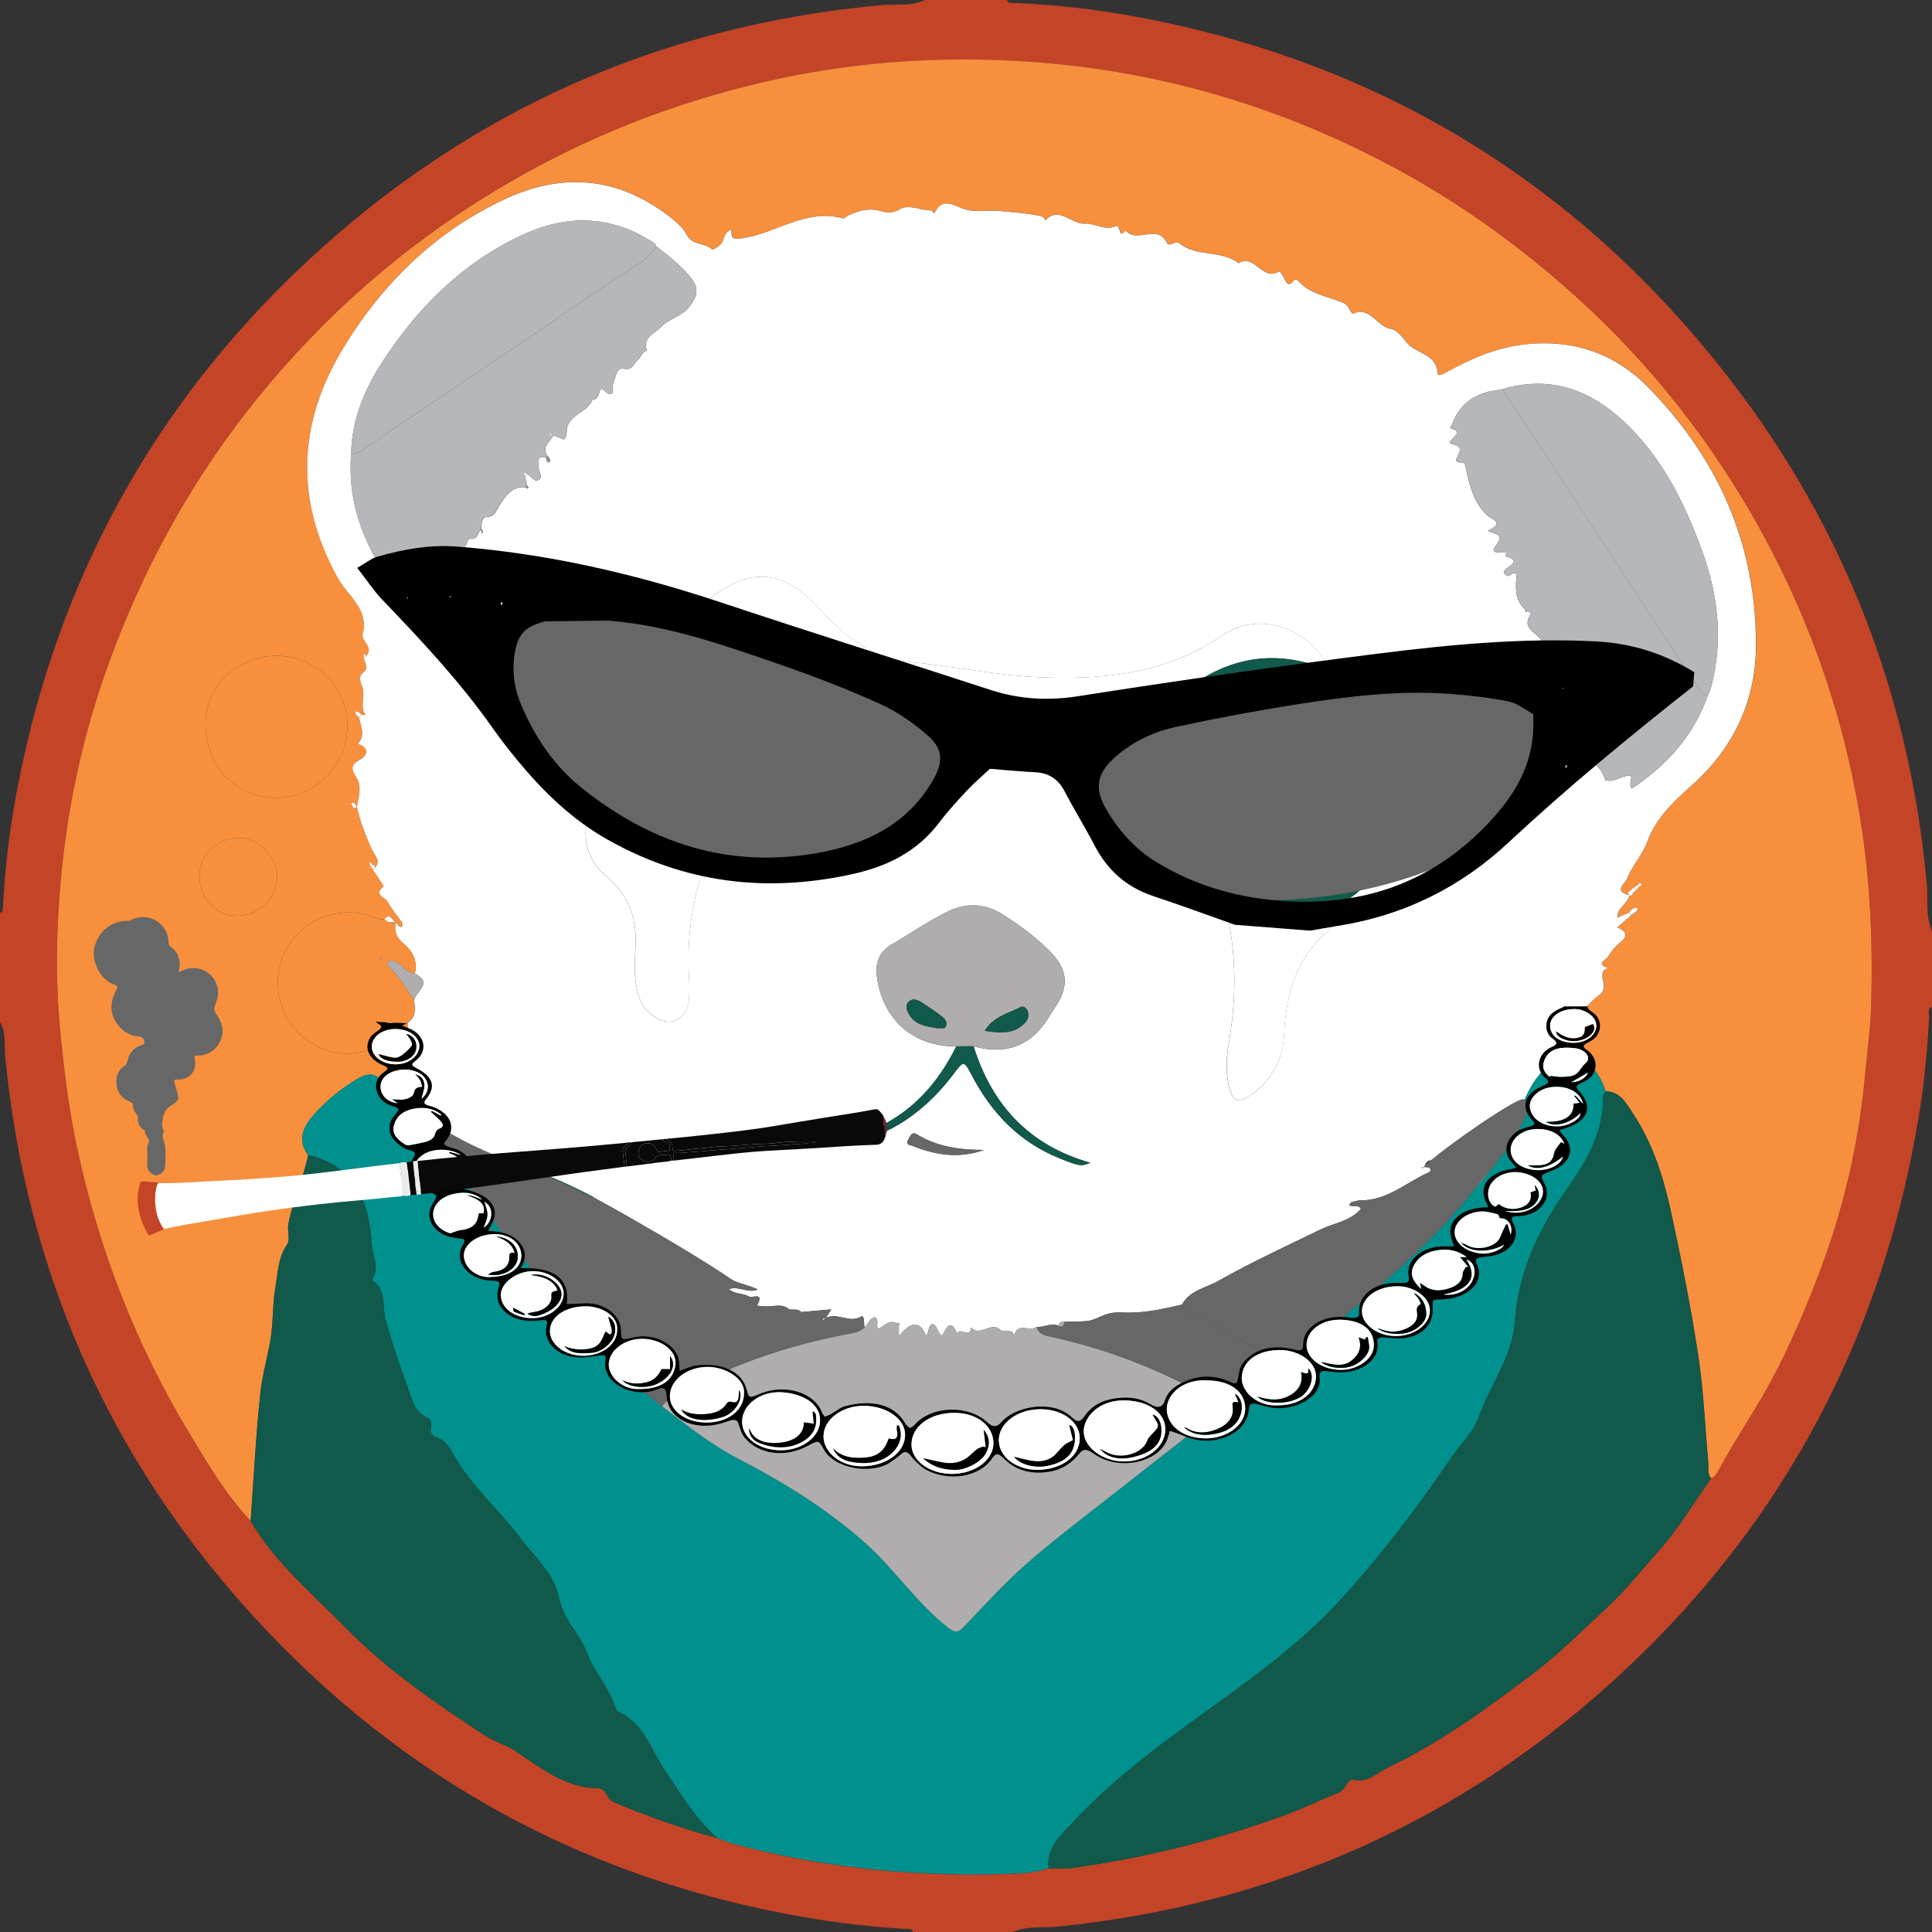 <?xml version="1.0" encoding="utf-8"?>
<!-- Generator: Adobe Illustrator 16.0.0, SVG Export Plug-In . SVG Version: 6.00 Build 0)  -->
<!DOCTYPE svg PUBLIC "-//W3C//DTD SVG 1.1//EN" "http://www.w3.org/Graphics/SVG/1.1/DTD/svg11.dtd">
<svg version="1.1" id="Layer_1" xmlns="http://www.w3.org/2000/svg" xmlns:xlink="http://www.w3.org/1999/xlink" x="0px" y="0px"
	 width="80px" height="80px" viewBox="0 0 80 80" enable-background="new 0 0 80 80" xml:space="preserve">
<rect x="0" y="0" width="80" height="80" fill="#333333" stroke="none"/>
<g id="kVvDXc_1_">
	<g>
		<g id="u8mKL7_1_">
			<g>
				<path fill="#C44427" d="M0,42.314c0-1.502,0-3.002,0-4.506c0.124-0.048,0.118-0.152,0.124-0.257
					c0.081-1.709,0.301-3.401,0.629-5.078c1.664-8.506,5.641-15.759,11.975-21.66C19.419,4.58,27.364,1.051,36.496,0.212
					C37.098,0.157,37.729,0.27,38.312,0c1.126,0,2.252,0,3.379,0c0.056,0.162,0.199,0.118,0.313,0.123
					c1.771,0.068,3.527,0.28,5.269,0.613c9.998,1.91,18.119,6.91,24.336,14.943c4.768,6.163,7.474,13.164,8.176,20.938
					c0.058,0.646-0.062,1.318,0.215,1.942c0,1.042,0,2.085,0,3.13c-0.215,0.096-0.111,0.289-0.12,0.436
					c-0.071,1.354-0.198,2.702-0.417,4.036c-1.48,9.058-5.521,16.778-12.232,23.042c-6.614,6.171-14.465,9.672-23.471,10.576
					c-0.605,0.062-1.236-0.04-1.818,0.22c-1.375,0-2.753,0-4.132,0c-0.052-0.168-0.196-0.118-0.309-0.126
					c-1.415-0.087-2.822-0.246-4.219-0.49c-8.993-1.566-16.604-5.701-22.76-12.425c-6.019-6.572-9.438-14.33-10.308-23.211
					C0.165,43.273,0.267,42.764,0,42.314z M43.421,77.361c0.312,0,0.631,0.037,0.938-0.006c3.078-0.424,6.078-1.172,8.992-2.248
					c0.703-0.26,1.371-0.604,2.067-0.869c0.299-0.115,0.392-0.588,0.604-0.54c0.635,0.139,1.018-0.312,1.479-0.529
					c2.125-1.004,4.016-2.387,5.885-3.797c1.116-0.839,2.102-1.826,3.121-2.772c0.789-0.729,1.465-1.582,2.184-2.39
					c0.824-0.922,1.449-1.991,2.164-2.995c0.162-0.072,0.246-0.223,0.324-0.365c0.545-1.021,1.188-1.986,1.77-2.982
					c0.938-1.604,1.66-3.288,2.32-5c1.03-2.67,1.69-5.446,1.953-8.309c0.094-1.012,0.235-2.022,0.262-3.039
					c0.067-2.582-0.049-5.151-0.471-7.712c-0.729-4.428-2.224-8.584-4.455-12.465c-2.084-3.621-4.703-6.812-7.865-9.559
					c-2.021-1.756-4.184-3.307-6.521-4.601c-4.961-2.749-10.282-4.326-15.937-4.654C38.95,2.34,35.667,2.542,32.423,3.22
					c-3.951,0.827-7.675,2.232-11.175,4.239c-4.072,2.34-7.586,5.34-10.549,8.982c-2.547,3.129-4.504,6.598-5.948,10.36
					c-1.182,3.071-1.918,6.255-2.222,9.522c-0.191,2.049-0.239,4.108-0.05,6.176c0.16,1.742,0.372,3.47,0.747,5.181
					c0.896,4.102,2.398,7.965,4.56,11.571c0.781,1.299,1.548,2.608,2.594,3.726c1.011,1.74,2.557,3.017,3.936,4.424
					c1.698,1.74,3.715,3.117,5.751,4.451c0.417,0.271,0.886,0.392,1.31,0.674c1.022,0.68,2.042,1.516,3.394,1.521
					c0.183,0.002,0.301,0.149,0.372,0.299c0.089,0.191,0.249,0.267,0.424,0.341c1.347,0.556,2.714,1.041,4.122,1.42
					c0.233,0.084,0.461,0.188,0.7,0.252c3.65,0.976,7.368,1.348,11.136,1.244C42.158,77.584,42.805,77.568,43.421,77.361z"/>
				<path fill="#F78F3D" d="M10.379,62.979c-1.046-1.115-1.813-2.427-2.594-3.726c-2.162-3.606-3.664-7.471-4.56-11.571
					c-0.375-1.711-0.587-3.438-0.747-5.181c-0.189-2.067-0.142-4.127,0.05-6.176c0.304-3.268,1.04-6.451,2.222-9.522
					c1.444-3.763,3.401-7.23,5.948-10.36C13.662,12.8,17.176,9.8,21.248,7.46c3.5-2.007,7.224-3.412,11.175-4.239
					c3.244-0.679,6.527-0.881,9.813-0.692c5.654,0.328,10.976,1.905,15.937,4.654c2.337,1.294,4.499,2.845,6.521,4.601
					c3.162,2.746,5.781,5.938,7.865,9.559c2.231,3.881,3.727,8.037,4.455,12.465c0.422,2.561,0.538,5.131,0.471,7.711
					c-0.025,1.018-0.168,2.028-0.262,3.041c-0.263,2.86-0.923,5.638-1.953,8.308c-0.66,1.712-1.383,3.396-2.32,5
					c-0.582,0.996-1.225,1.963-1.77,2.981c-0.078,0.145-0.162,0.293-0.324,0.366c-0.174-0.192-0.104-0.435-0.121-0.657
					c-0.133-1.482-0.19-2.979-0.416-4.449c-0.299-1.965-0.691-3.92-1.111-5.863c-0.316-1.465-0.762-2.9-1.605-4.161
					c-0.268-0.397-0.512-0.892-1.115-0.894c-0.364-1.045-0.791-1.357-1.887-1.377c0.037-0.262,0.639-0.396,0.237-0.726
					c-0.274-0.225-0.134-0.307,0.003-0.453c0.467-0.497,0.887-1.062,1.42-1.47c0.43-0.33-0.223-0.87,0.325-1.088
					c-0.545-0.165-0.053-0.356,0.017-0.482c0.114-0.212,0.285-0.413,0.477-0.565c0.352-0.275,0.288-0.467-0.109-0.635
					c0.215-0.186,0.403-0.346,0.59-0.505c0.092-0.092,0.256-0.118,0.26-0.299c-0.185-0.034-0.271,0.081-0.359,0.193
					c-0.154,0.068-0.307,0.134-0.479,0.213c-0.02-0.362,0.263-0.472,0.377-0.682c0.047-0.084,0.177-0.23,0.084-0.257
					c-0.64-0.173-0.131-0.495-0.062-0.679c0.204-0.542,0.631-0.956,0.838-1.535c0.342-0.956,1.094-1.667,1.846-2.337
					c1.711-1.525,2.633-3.454,2.651-5.726c0.031-4.203-1.557-7.798-4.483-10.77c-1.344-1.365-3.053-1.96-5.006-1.764
					c-1.186,0.12-2.244,0.568-3.269,1.132c-0.134,0.071-0.406,0.238-0.417,0.081c-0.042-0.81-0.872-0.81-1.264-1.258
					c-0.17-0.193-0.375-0.534-0.707-0.595c-0.557-0.102-0.814-0.943-1.543-0.618c-0.02,0.008-0.129-0.146-0.17-0.238
					c-0.068-0.142-0.176-0.194-0.32-0.252c-0.613-0.246-1.311-0.335-1.776-0.88c-0.028-0.034-0.131-0.063-0.139-0.05
					c-0.294,0.414-0.38,0.042-0.49-0.139c-0.058-0.092-0.103-0.226-0.207-0.168c-0.657,0.351-0.972-0.768-1.627-0.367
					c-0.718-0.561-1.733-0.243-2.438-0.817c-0.2-0.168-0.41,0.21-0.547-0.053c-0.396-0.768-1.25,0.074-1.695-0.492
					c-0.321,0.419-0.178-0.275-0.416-0.168c-0.436,0.194-0.856-0.131-1.273-0.107c-0.561,0.034-1.04-0.744-1.633-0.139
					c-0.034-0.047-0.059-0.112-0.1-0.137c-0.233-0.123-1.482-0.217-1.776-0.248c-0.517-0.056-1.032,0.094-1.554-0.103
					c-0.356-0.131-0.833-0.472-1.14,0.157c-0.05,0.103-0.126-0.084-0.146-0.081c-0.446,0.021-0.931-0.28-1.311-0.045
					c-0.319,0.199-0.576,0.131-0.838,0.063c-0.49-0.132-0.915,0.018-1.336,0.212c-0.073,0.034-0.076,0.128-0.22,0.092
					c-1.485-0.394-2.707,0.61-4.085,0.828c-0.445,0.067-0.506,0.026-0.5-0.352C30.023,9.604,30,9.818,29.932,9.976
					c-0.094,0.22-0.414,0.372-0.445,0.341c-0.293-0.289-0.802-0.142-1.043-0.593c-0.175-0.33-0.503-0.603-0.812-0.833
					c-2.075-1.564-4.333-1.75-6.652-0.684c-2.885,1.323-5.083,3.458-6.732,6.145c-1.918,3.128-2.06,6.322-0.251,9.585
					c0.404,0.729,1.289,1.26,1.022,2.313c-0.073,0.286,0.495,0.543,0.134,0.915c-0.011-0.053-0.026-0.118-0.095-0.076
					c-0.018,0.013,0.008,0.097,0.013,0.149c0.024,0.19,0.217,0.4,0,0.571c-0.244,0.193-0.157,0.38-0.071,0.603
					c0.152,0.377-0.123,0.812,0.139,1.184c-0.055,0-0.11-0.002-0.163-0.005c-0.079-0.058-0.165-0.186-0.249-0.104
					c-0.052,0.053,0.055,0.165,0.142,0.215c0.065,0.356,0.291,0.729-0.05,1.093c0.406,0.112,0.503,0.427,0.073,0.663
					c-0.442,0.243-0.296,0.442-0.125,0.733c0.236,0.403,0.076,0.822,0.008,1.236c-0.032-0.1-0.076-0.186-0.188-0.204
					c-0.011,0-0.047,0.07-0.04,0.076c0.063,0.062,0.071,0.259,0.236,0.112c0.133,0.613,0.367,1.192,0.624,1.767
					c0.102,0.223,0.391,0.45,0.126,0.746c-0.005-0.078-0.047-0.12-0.126-0.123c-0.01-0.062-0.031-0.115-0.107-0.084
					c-0.005,0.003,0.023,0.09,0.037,0.137c0.037,0.05,0.073,0.1,0.107,0.149c0.155,0.243,0.461,0.679,0.44,0.697
					c-0.443,0.349,0.073,0.45,0.163,0.615c0.162,0.31,0.398,0.574,0.595,0.862c0.039,0.061,0.055,0.196-0.045,0.199
					c-0.068,0.002-0.139-0.121-0.207-0.188l-0.04-0.009c-0.121-0.131-0.207-0.38-0.438-0.12c-0.262,0.042-0.479-0.11-0.718-0.173
					c-1.266-0.346-2.613,0.194-3.286,1.331c-0.668,1.127-0.495,2.584,0.419,3.51c1.315,1.336,3.228,1.17,4.564-0.396
					c-0.005,0.943-0.212,1.854-0.435,2.762c-0.238-0.021-0.469-0.111-0.608-0.287c-0.37-0.468-0.734-0.322-1.142-0.074
					c-0.663,0.405-1.253,0.901-1.761,1.485c-0.508,0.587-0.558,1.113-0.184,1.614c-0.202,0.979-0.642,1.884-0.823,2.868
					c-0.052,0.292,0.105,0.606-0.062,0.853c-0.37,0.542-0.37,1.174-0.475,1.776c-0.123,0.715-0.083,1.478-0.204,2.167
					c-0.121,0.707-0.333,1.438-0.412,2.158C10.597,59.423,10.507,61.202,10.379,62.979z M67.637,36.964
					c0.043-0.041,0.084-0.083,0.127-0.125c0.038-0.045,0.077-0.089,0.119-0.131c0.059-0.021,0.113-0.063,0.062-0.118
					c-0.053-0.055-0.096,0.002-0.122,0.055c-0.054,0.034-0.105,0.065-0.157,0.1c-0.05,0.039-0.104,0.081-0.154,0.123
					c-0.058,0.047-0.14,0.115-0.082,0.179C67.533,37.155,67.585,37.038,67.637,36.964z M11.461,27.154
					c-1.601-0.011-2.94,1.252-2.951,2.777c-0.013,1.766,1.216,3.081,2.903,3.104c1.593,0.024,2.948-1.314,2.972-2.929
					C14.406,28.485,13.096,27.162,11.461,27.154z M8.259,36.288c-0.005,0.904,0.66,1.611,1.538,1.633
					c0.891,0.021,1.661-0.707,1.677-1.585c0.019-0.862-0.765-1.654-1.629-1.644C8.959,34.703,8.267,35.4,8.259,36.288z"/>
				<path fill="#00908D" d="M64.598,43.812c1.096,0.02,1.522,0.332,1.887,1.377c-0.036,0.072-0.109,0.146-0.106,0.218
					c0.028,1.462-0.677,2.665-1.465,3.78c-1.188,1.686-2.052,3.473-2.188,5.545c-0.1,1.484-1.056,2.644-1.512,3.992
					c-0.175,0.515-0.729,1.062-1.095,1.6c-1.415,2.083-2.931,4.085-4.634,5.945c-1.825,1.99-4.045,3.506-6.213,5.08
					c-1.733,1.258-3.42,2.57-4.879,4.146c-0.484,0.521-1.074,1.023-0.972,1.865c-0.616,0.207-1.264,0.223-1.897,0.24
					c-3.768,0.104-7.485-0.27-11.135-1.244c-0.238-0.062-0.466-0.168-0.7-0.252c-0.92-0.838-1.554-1.89-2.23-2.914
					c-0.547-0.827-0.844-1.875-1.874-2.32c-0.047-0.021-0.081-0.098-0.099-0.154c-0.26-0.836-0.886-1.48-1.19-2.291
					c-0.254-0.681-0.799-1.201-1.04-1.892c-0.115-0.33-0.155-0.673-0.322-1.001c-0.364-0.715-0.941-1.252-1.413-1.876
					c-0.885-1.177-2.033-2.142-2.754-3.453c-0.16-0.286-0.328-0.577-0.692-0.683c-0.154-0.045-0.285-0.193-0.235-0.391
					c0.05-0.191-0.003-0.365-0.155-0.436c-0.563-0.256-0.634-0.791-0.818-1.288c-0.333-0.896-0.629-1.804-0.893-2.726
					c-0.163-0.565,0.06-1.279-0.579-1.681c0.354-0.498,0.026-0.998-0.005-1.493c-0.105-1.771-0.679-3.221-2.628-3.679
					c-0.375-0.501-0.325-1.027,0.184-1.614c0.508-0.584,1.098-1.08,1.761-1.486c0.408-0.248,0.772-0.393,1.142,0.074
					c0.139,0.176,0.37,0.268,0.608,0.288c0.097,0.291,0.472,0.313,0.571,0.603c-0.267,0.367-0.689,0.521-1.041,0.775
					c-0.508,0.369-0.82,0.817-0.681,1.483c0.33,1.593,0.912,3.106,1.491,4.616c0.22,0.565,0.597,1.101,0.998,1.566
					c1.378,1.619,3.171,2.338,5.288,2.332c0.749,0,1.491-0.068,2.232-0.119c0.663,0.664,1.344,1.31,2.093,1.877
					c1.012,0.784,2.018,1.58,3.155,2.174c1.905,0.986,3.718,2.105,5.319,3.545c1.192,1.072,2.083,2.437,3.356,3.436
					c0.302,0.235,0.433,0.241,0.692-0.034c0.859-0.903,1.703-1.825,2.637-2.645c1.199-1.045,2.473-1.999,3.723-2.981
					c1.47-1.158,2.949-2.309,4.425-3.461c0.834-0.543,1.63-1.133,2.38-1.785c1.229-0.854,2.391-1.795,3.518-2.771
					c1.646-1.424,3.242-2.9,4.58-4.633c0.861-0.905,1.322-2.038,1.779-3.176C63.309,45.048,63.723,44.249,64.598,43.812z"/>
				<path fill="#11594B" d="M43.421,77.361c-0.103-0.842,0.486-1.344,0.972-1.865c1.459-1.575,3.146-2.889,4.879-4.146
					c2.168-1.574,4.388-3.09,6.213-5.08c1.703-1.86,3.219-3.862,4.634-5.945c0.366-0.537,0.92-1.085,1.095-1.6
					c0.456-1.35,1.412-2.508,1.512-3.992c0.137-2.072,1.002-3.859,2.188-5.545c0.788-1.115,1.493-2.318,1.465-3.78
					c-0.003-0.071,0.07-0.146,0.106-0.218c0.604,0.002,0.85,0.494,1.117,0.894c0.844,1.261,1.289,2.696,1.604,4.161
					c0.42,1.943,0.812,3.898,1.11,5.863c0.227,1.471,0.283,2.967,0.418,4.449c0.018,0.224-0.053,0.465,0.119,0.657
					c-0.715,1.004-1.338,2.073-2.164,2.995c-0.719,0.809-1.394,1.659-2.183,2.391c-1.021,0.945-2.005,1.934-3.12,2.771
					c-1.871,1.41-3.761,2.793-5.886,3.797c-0.461,0.218-0.844,0.668-1.479,0.529c-0.213-0.049-0.306,0.425-0.604,0.539
					c-0.697,0.266-1.365,0.611-2.066,0.871c-2.914,1.076-5.914,1.822-8.994,2.248C44.052,77.398,43.732,77.361,43.421,77.361z"/>
				<path fill="#11594B" d="M12.761,47.831c1.95,0.458,2.523,1.907,2.628,3.679c0.031,0.495,0.359,0.995,0.005,1.493
					c0.639,0.401,0.417,1.114,0.579,1.681c0.264,0.922,0.561,1.828,0.893,2.726c0.184,0.497,0.254,1.032,0.818,1.289
					c0.152,0.067,0.205,0.243,0.155,0.435c-0.05,0.196,0.081,0.346,0.235,0.391c0.364,0.104,0.532,0.396,0.692,0.683
					c0.721,1.312,1.869,2.276,2.754,3.453c0.472,0.624,1.048,1.161,1.413,1.876c0.167,0.328,0.207,0.671,0.322,1.001
					c0.241,0.688,0.786,1.211,1.04,1.892c0.304,0.812,0.93,1.455,1.19,2.291c0.018,0.057,0.052,0.133,0.099,0.154
					c1.03,0.445,1.326,1.493,1.874,2.32c0.676,1.024,1.31,2.076,2.23,2.914c-1.407-0.379-2.775-0.864-4.122-1.42
					c-0.176-0.073-0.335-0.148-0.424-0.34c-0.071-0.149-0.189-0.298-0.372-0.3c-1.352-0.005-2.372-0.841-3.394-1.521
					c-0.424-0.282-0.894-0.403-1.31-0.674c-2.036-1.334-4.054-2.711-5.751-4.451c-1.378-1.407-2.924-2.684-3.936-4.424
					c0.128-1.775,0.217-3.556,0.406-5.324c0.079-0.721,0.291-1.451,0.412-2.158c0.121-0.689,0.081-1.452,0.204-2.167
					c0.105-0.603,0.105-1.234,0.475-1.776c0.167-0.246,0.01-0.561,0.062-0.853C12.119,49.715,12.559,48.809,12.761,47.831z"/>
				<path fill="#FFFFFF" d="M64.598,43.812c-0.875,0.437-1.289,1.234-1.627,2.082c-0.455,1.137-0.916,2.27-1.779,3.176
					c-0.625-0.207-1.031-0.775-1.676-0.976c-0.326-0.103-0.449-0.05-0.545,0.232c-0.033,0.006-0.068,0.014-0.104,0.019
					c0.008,0.016,0.016,0.031,0.023,0.045c0.022-0.022,0.049-0.045,0.075-0.067c0.078,0.014,0.193-0.005,0.233,0.042
					c0.107,0.129-0.037,0.181-0.118,0.218c-0.896,0.419-1.672,1.132-2.746,1.121c-0.121,0-0.244,0.04-0.362,0.073
					c-0.043,0.014-0.07,0.07-0.106,0.109c0.146,0.139,0.394-0.042,0.485,0.174c-0.451,0.514-1.104,0.575-1.656,0.844
					c-1.42,0.688-2.861,1.35-4.231,2.128c-0.517,0.293-1.194,0.39-1.521,0.989c-0.807,0.185-1.613,0.373-2.455,0.326
					c-0.264-0.018-0.553,0.018-0.793,0.116c-0.527,0.224-0.521,0.247-1.055,0.261c-0.188,0.002-0.375,0.004-0.561,0.008
					c-0.135-0.023-0.221,0.025-0.244,0.164c-0.312-0.136-0.605,0.076-0.912,0.047c-0.265,0.229-0.794-0.219-0.922,0.359
					c-0.098-0.318-0.43-0.095-0.577-0.234c-0.39-0.367-0.841,0.307-1.21-0.099c-0.023,0.482-0.477-0.034-0.584,0.253
					c-0.293-0.717-0.466-0.14-0.626,0.096c-0.21-0.153-0.168-0.439-0.404-0.491c-0.196,0.106-0.115,0.343-0.251,0.478
					c-0.254-0.613-0.618-0.611-1.129,0.019c0-0.163,0-0.31,0-0.451c0.008-0.031,0.019-0.062,0.026-0.095
					c-0.029,0.011-0.058,0.021-0.089,0.031c-0.34-0.201-0.54,0.115-0.799,0.217c-0.107-0.141,0.076-0.365-0.134-0.483
					c-0.238,0.047-0.27,0.296-0.424,0.422c-0.042-0.159,0.008-0.532-0.139-0.448c-0.511,0.295-1.011-0.203-1.486,0.068l0.008,0.008
					c0.081-0.128,0.162-0.254,0.241-0.382l0.024-0.024l-0.016,0.031c-0.421,0.037-0.841,0.074-1.26,0.113l0.008,0.008
					c-0.133-0.181-0.346-0.068-0.508-0.134l0.008,0.011c-0.327-0.279-0.712-0.076-1.069-0.131c-0.086-0.014-0.291,0.016-0.249-0.064
					c0.293-0.535-0.223-0.258-0.341-0.332c-0.246-0.15-0.586-0.088-0.843-0.309c0.417-0.148,0.796,0.191,1.205,0.014
					c-0.5-0.238-1.069-0.263-1.459-0.674c0.396-0.771,0.852-1.52,1.171-2.322c0.498-1.248,1.166-2.314,2.455-2.873
					c2.534,0.006,4.486-1.105,5.975-3.104c0.364-0.493,0.406-0.487,0.689,0.06c0.823,1.588,1.983,2.814,3.676,3.49
					c0.769,0.307,0.867,0.346,1.258,0.18c-2.549-0.725-4.071-2.403-4.834-4.824c1.426,0.391,2.484-0.079,3.202-1.354
					c0.063-0.106,0.139-0.21,0.207-0.312c0.549-0.828,0.484-1.521-0.218-2.238c-0.612-0.629-1.319-1.147-2.063-1.604
					c-0.685-0.417-1.459-0.43-2.156-0.095c-0.82,0.396-1.575,0.925-2.366,1.384c-0.548,0.317-0.687,0.802-0.603,1.384
					c0.257,1.755,1.509,2.838,3.28,2.84c-1.26,2.558-3.307,3.907-6.163,4.021c-0.346-0.078-0.584,0.045-0.906,0.24
					c-1.012,0.613-1.708,1.499-2.411,2.405c-0.532,0.685-1.012,1.431-1.821,1.845c-1.158-0.896-2.46-1.556-3.729-2.27
					c-0.495-1.766-1.449-3.385-1.688-5.237c-0.037-0.285-0.247-0.392-0.54-0.399c-0.703-0.021-1.355,0.178-1.992,0.424
					c-1.111,0.436-2.214,0.894-3.32,1.342c-0.1-0.288-0.474-0.312-0.571-0.604c0.223-0.908,0.43-1.818,0.435-2.762
					c0.348-0.221,0.288-0.561,0.259-0.891c0.011-0.379,0.836-0.734,0.029-1.13c0.113-0.517-0.073-0.917-0.472-1.242
					c-0.278-0.228-0.409-0.516-0.319-0.88c0.068,0.067,0.139,0.19,0.207,0.188c0.1-0.003,0.084-0.139,0.045-0.199
					c-0.197-0.288-0.433-0.553-0.595-0.862c-0.089-0.165-0.605-0.267-0.163-0.615c0.021-0.019-0.286-0.454-0.44-0.697
					c0.032-0.023,0.063-0.05,0.089-0.079c0.265-0.296-0.024-0.523-0.126-0.746c-0.257-0.574-0.49-1.153-0.624-1.767l-0.008,0.016
					c0.068-0.414,0.228-0.833-0.008-1.236c-0.17-0.291-0.317-0.49,0.125-0.733c0.43-0.236,0.333-0.551-0.073-0.663
					c0.341-0.364,0.115-0.736,0.05-1.093c0.034-0.037,0.071-0.073,0.107-0.11c0.053,0.003,0.107,0.005,0.163,0.005
					c-0.262-0.372,0.013-0.807-0.139-1.184c-0.086-0.223-0.173-0.409,0.071-0.603c0.217-0.171,0.024-0.381,0-0.571
					c0.029-0.021,0.058-0.048,0.082-0.073c0.361-0.372-0.207-0.629-0.134-0.915c0.267-1.054-0.618-1.585-1.022-2.313
					c-1.808-3.263-1.667-6.457,0.251-9.585c1.648-2.687,3.847-4.821,6.732-6.145c2.319-1.066,4.577-0.881,6.652,0.684
					c0.31,0.23,0.637,0.503,0.812,0.833c0.241,0.451,0.75,0.304,1.043,0.593c0.031,0.031,0.351-0.121,0.445-0.341
					C30,9.818,30.023,9.604,30.283,9.509c-0.005,0.378,0.055,0.419,0.5,0.352c1.378-0.218,2.6-1.222,4.085-0.828
					c0.145,0.036,0.147-0.058,0.22-0.092c0.422-0.194,0.847-0.344,1.336-0.212c0.262,0.067,0.519,0.136,0.838-0.063
					c0.38-0.235,0.865,0.065,1.311,0.045c0.021-0.003,0.097,0.184,0.146,0.081c0.307-0.629,0.783-0.288,1.14-0.157
					c0.521,0.196,1.038,0.047,1.554,0.103c0.294,0.031,1.543,0.125,1.776,0.248c0.041,0.024,0.064,0.09,0.1,0.137
					c0.593-0.605,1.072,0.173,1.633,0.139c0.417-0.023,0.84,0.302,1.273,0.107c0.238-0.107,0.095,0.587,0.416,0.168
					c0.445,0.566,1.3-0.275,1.695,0.492c0.137,0.263,0.346-0.115,0.547,0.053c0.703,0.574,1.721,0.257,2.438,0.817
					c0.655-0.4,0.97,0.718,1.627,0.367c0.104-0.058,0.149,0.076,0.207,0.168c0.11,0.181,0.196,0.553,0.49,0.139
					c0.008-0.014,0.108,0.016,0.139,0.05c0.468,0.545,1.163,0.634,1.776,0.88c0.145,0.058,0.252,0.11,0.32,0.252
					c0.041,0.092,0.15,0.246,0.17,0.238c0.729-0.325,0.986,0.517,1.543,0.618c0.332,0.061,0.537,0.401,0.707,0.595
					c0.392,0.448,1.222,0.448,1.264,1.258c0.011,0.157,0.283-0.01,0.417-0.081c1.024-0.563,2.083-1.012,3.269-1.132
					c1.953-0.196,3.662,0.398,5.006,1.764c2.928,2.972,4.516,6.566,4.483,10.77c-0.019,2.271-0.94,4.2-2.651,5.726
					c-0.752,0.67-1.504,1.381-1.846,2.337c-0.207,0.579-0.634,0.993-0.838,1.535c-0.068,0.184-0.576,0.506,0.062,0.679
					c0.092,0.026-0.037,0.173-0.084,0.257c-0.115,0.21-0.396,0.319-0.377,0.682c0.172-0.079,0.324-0.145,0.479-0.213
					c0.033,0.034,0.064,0.071,0.1,0.105c-0.186,0.159-0.373,0.319-0.589,0.505c0.397,0.168,0.461,0.359,0.109,0.635
					c-0.191,0.152-0.361,0.354-0.478,0.565c-0.068,0.126-0.561,0.317-0.016,0.482c-0.548,0.218,0.104,0.758-0.325,1.088
					c-0.534,0.408-0.954,0.973-1.42,1.471c-0.137,0.146-0.278,0.229-0.003,0.452C65.238,43.416,64.635,43.552,64.598,43.812z
					 M57.211,35.927c0.076-0.146,0.154-0.294,0.23-0.44c0.953-1.797,0.996-3.59,0.025-5.408c-0.561-1.051-1.476-1.714-2.408-2.371
					c-0.578-1.315-2.623-2.644-4.504-1.362c-2.289,1.559-4.854,1.808-7.513,1.697c-1.804-0.075-3.563-0.458-5.348-0.631
					c-1.62-0.163-2.736-1.082-3.745-2.19c-1.179-1.3-2.495-1.835-4.067-0.778c-1.257,0.846-2.295,1.912-3.144,3.165
					c-1.297,1.915-1.908,4.098-2.434,6.312c-0.176,0.938,0.076,1.769,0.799,2.368c0.98,0.812,1.3,1.824,1.206,3.05
					c-0.058,0.727-0.055,1.46,0.233,2.154c0.194,0.461,0.886,0.911,1.3,0.797c0.548-0.154,0.694-0.603,0.697-1.121
					c0-0.147,0.011-0.294,0.003-0.438c-0.152-2.273,0.209-4.438,1.373-6.433c0.556-0.862,1.192-1.666,2.036-2.259
					c4.117-2.896,8.524-3.188,13.15-1.407c0.781,0.302,1.426,0.844,2.181,1.188c-0.058,0.744-0.067,1.483,0.114,2.217
					c0.476,1.892,1.701,3.112,3.435,3.894c0.388,1.787,0.349,3.571,0.032,5.372c-0.102,0.581-0.102,1.205,0.054,1.801
					c0.118,0.455,0.356,0.567,0.774,0.302c0.935-0.604,1.438-1.505,1.48-2.554c0.09-2.119,0.771-3.811,2.696-4.938
					C56.557,37.51,57.208,36.886,57.211,35.927z M70.716,28.805c0.05-0.136,0.118-0.267,0.152-0.408
					c0.483-1.9,0.28-3.758-0.386-5.579c-0.771-2.117-1.765-4.101-3.512-5.604c-1.392-1.195-2.969-1.63-4.764-1.099
					c-0.104,0.019-0.204,0.037-0.307,0.053c-0.842,0.134-1.459,0.553-1.762,1.381c-0.029,0.079-0.181,0.165,0.012,0.218
					c0.307,0.084,0.154,0.215,0.047,0.349c-0.09,0.115-0.312,0.23,0.044,0.304c0.243,0.047,0.255,0.221,0.137,0.427
					c-0.069,0.126-0.19,0.317,0.136,0.302c0.152-0.008,0.163,0.11,0.191,0.252c0.146,0.694,0.316,1.396,0.852,1.912
					c0.23,0.221,0.778,0.314,0.045,0.663c0.246,0.134,0.689,0.137,0.414,0.5c-0.406,0.546,0.076,0.347,0.283,0.389
					c0.021,0.021,0.039,0.042,0.061,0.06c0,0.04-0.006,0.076-0.008,0.115c-0.009,0.014-0.014,0.029-0.019,0.045
					c0.002-0.019,0.005-0.034,0.008-0.053c0.937,0.241-0.397,0.54,0.009,0.761c0.123,0.23,0.481-0.364,0.439,0.141
					c-0.042,0.524-0.034,0.985,0.411,1.34c-0.015,0.013-0.029,0.028-0.04,0.044c0,0.003,0.021,0.021,0.031,0.031
					c0.014-0.016,0.029-0.028,0.043-0.042c0.078,0.019,0.199,0.042,0.133,0.147c-0.201,0.33-0.133,0.521,0.182,0.772
					c0.268,0.213,0.604,0.635,0.551,0.886c-0.082,0.38,0.145,0.713,0.002,1.09c-0.07,0.189-0.041,0.637,0.44,0.605
					c0.217-0.013,0.406,0.039,0.19,0.312c-0.064,0.084-0.146,0.239-0.033,0.249c0.439,0.045-0.012,0.425,0.217,0.52
					c0.218,0.092,0.439,0.165,0.736,0.272c-0.4,0.188-0.514,0.377-0.139,0.581c0.204,0.11,0.387,0.236,0.178,0.453
					c-0.271,0.281-0.055,0.307,0.146,0.367c0.372,0.113,0.523,0.414,0.643,0.744c-0.006,0.014-0.008,0.026-0.014,0.039
					c0-0.016,0.002-0.031,0.006-0.047c0.383,0.139,0.69-0.226,1.059-0.17c0.07,0.173-0.115,0.333,0.042,0.523
					C69.021,31.689,70.126,30.464,70.716,28.805z M21.764,20.179c0.026,0.019,0.065,0.061,0.076,0.053
					c0.065-0.04,0.029-0.081-0.008-0.121c-0.032-0.136-0.063-0.272-0.094-0.411c0.026-0.023,0.05-0.05,0.076-0.076
					c0.178,0.073,0.296,0.372,0.508,0.233c0.17-0.11-0.021-0.333-0.018-0.506c0.005-0.193-0.123-0.503,0.296-0.4
					c0.053,0.065,0.021,0.238,0.142,0.181c0.081-0.037,0.019-0.173-0.063-0.241c-0.28-0.38,0.094-0.584,0.226-0.854l0.008-0.008
					c0.149,0.056,0.296,0.113,0.438,0.165c0.178-0.154,0.068-0.377,0.16-0.584c0.233-0.511,0.857-0.579,1.033-1.085l-0.008,0.008
					c0.335,0.058,0.236-0.584,0.438-0.398c0.542,0.504,0.369-0.151,0.414-0.251c0.115-0.247,0.115-0.687,0.438-0.618
					c0.385,0.083,0.403-0.226,0.574-0.347c0.142-0.104,0.165-0.358,0.398-0.398c0.013,0.008,0.029,0.017,0.044,0.024
					c-0.019-0.006-0.037-0.011-0.052-0.017c-0.205-0.57,0.322-0.712,0.595-1.001c0.317-0.338,0.82-0.416,1.119-0.783
					c0.322-0.391,0.506-0.746,0.102-1.244c-0.414-0.514-0.917-0.899-1.425-1.295c-0.052-0.154-0.197-0.204-0.319-0.28
					c-1.716-1.037-3.478-1.014-5.251-0.188c-2.471,1.15-4.326,3.008-5.785,5.259c-0.737,1.138-1.263,2.393-1.284,3.794
					c-0.178,2.238,0.673,4.119,2.018,5.83c0.113,0.142,0.223,0.383,0.409,0.333c0.244-0.062,0.155-0.346,0.191-0.54l-0.008,0.009
					c0.291-0.389,0.579-0.216,0.865,0.01c0.031,0.037,0.06,0.071,0.091,0.107c-0.01-0.052-0.023-0.104-0.034-0.159
					c0.023-0.456,0.375-0.859,0.212-1.345l-0.005,0.005c0.05-0.062,0.097-0.178,0.144-0.178c0.417-0.008,0.836,0.013,0.957-0.526
					c0.002-0.019,0.076-0.032,0.112-0.026c0.291,0.031,0.291-0.236,0.406-0.388c0.019,0.052,0.039,0.104,0.061,0.157
					c0.013-0.016,0.042-0.031,0.039-0.04c-0.018-0.05-0.044-0.097-0.065-0.146c0.002-0.186,0.013-0.472,0.175-0.477
					c0.404-0.013,0.419-0.272,0.595-0.529C20.918,20.562,21.214,20.11,21.764,20.179z M40.753,47.616
					c-0.982,0-1.931-0.118-2.791-0.647c-0.197-0.119-0.27,0.062-0.351,0.215c-0.128,0.241,0.065,0.219,0.188,0.269
					C38.762,47.844,39.739,47.979,40.753,47.616z"/>
				<path fill="#F78F3D" d="M11.461,27.154c1.635,0.008,2.945,1.331,2.924,2.953c-0.024,1.614-1.378,2.953-2.972,2.929
					c-1.688-0.023-2.917-1.339-2.903-3.104C8.521,28.406,9.86,27.144,11.461,27.154z"/>
				<path fill="#F78F3D" d="M17.15,41.439c0.029,0.33,0.089,0.67-0.259,0.892c-1.336,1.565-3.249,1.731-4.564,0.396
					c-0.915-0.925-1.087-2.382-0.419-3.509c0.673-1.137,2.02-1.677,3.286-1.331c0.238,0.062,0.456,0.215,0.718,0.173l-0.013-0.011
					c0.063,0.045,0.126,0.092,0.188,0.137c0.086,0,0.173-0.003,0.262-0.006l0.04,0.009c-0.089,0.364,0.042,0.652,0.319,0.88
					c0.398,0.325,0.584,0.726,0.472,1.242c-0.338-0.023-0.506-0.338-0.778-0.469c-0.092-0.045-0.173-0.115-0.278-0.037
					c-0.078,0.058-0.099,0.157-0.042,0.212C16.513,40.437,16.841,40.932,17.15,41.439z M15.759,39.705
					c0.026,0.003,0.052,0.006,0.079,0.006c-0.013-0.017-0.024-0.032-0.037-0.045c-0.026-0.014-0.05-0.023-0.076-0.037
					C15.735,39.655,15.748,39.682,15.759,39.705z"/>
				<path fill="#F78F3D" d="M8.259,36.288c0.008-0.888,0.7-1.585,1.585-1.596c0.864-0.011,1.648,0.781,1.629,1.644
					c-0.016,0.878-0.786,1.605-1.677,1.585C8.919,37.899,8.254,37.192,8.259,36.288z"/>
				<path fill="#FFFFFF" d="M16.348,38.18c-0.089,0.003-0.176,0.006-0.262,0.006c-0.062-0.045-0.125-0.092-0.188-0.137l0.013,0.011
					C16.141,37.8,16.228,38.049,16.348,38.18z"/>
				<path fill="#FFFFFF" d="M67.457,37.784c0.089-0.112,0.176-0.228,0.359-0.193c-0.004,0.181-0.168,0.207-0.26,0.299
					C67.521,37.855,67.491,37.818,67.457,37.784z"/>
				<path fill="#FFFFFF" d="M14.868,29.701c-0.086-0.05-0.194-0.162-0.142-0.215c0.084-0.081,0.17,0.047,0.249,0.104
					C14.938,29.628,14.902,29.664,14.868,29.701z"/>
				<path fill="#FFFFFF" d="M14.781,33.411c-0.165,0.146-0.173-0.05-0.236-0.112c-0.008-0.006,0.029-0.076,0.04-0.076
					c0.112,0.019,0.157,0.104,0.188,0.204L14.781,33.411z"/>
				<path fill="#FFFFFF" d="M15.334,35.854c-0.013-0.047-0.042-0.134-0.037-0.137c0.076-0.031,0.097,0.021,0.107,0.084
					C15.381,35.819,15.357,35.838,15.334,35.854z"/>
				<path fill="#FFFFFF" d="M15.405,35.801c0.079,0.003,0.121,0.045,0.126,0.123c-0.026,0.029-0.058,0.056-0.089,0.079
					c-0.034-0.05-0.071-0.1-0.107-0.149C15.357,35.838,15.381,35.819,15.405,35.801z"/>
				<path fill="#FFFFFF" d="M67.824,36.645c0.025-0.053,0.07-0.109,0.123-0.055c0.05,0.055-0.006,0.097-0.063,0.118
					C67.863,36.687,67.841,36.666,67.824,36.645z"/>
				<path fill="#FFFFFF" d="M67.883,36.708c-0.042,0.042-0.081,0.086-0.119,0.131c-0.035-0.031-0.065-0.063-0.098-0.095
					c0.052-0.034,0.104-0.065,0.157-0.1C67.841,36.666,67.863,36.687,67.883,36.708z"/>
				<path fill="#FFFFFF" d="M67.512,36.867c0.053-0.042,0.104-0.084,0.154-0.123c0.031,0.031,0.062,0.063,0.098,0.095
					c-0.043,0.042-0.084,0.084-0.127,0.125C67.596,36.933,67.555,36.898,67.512,36.867z"/>
				<path fill="#FFFFFF" d="M67.637,36.964c-0.052,0.074-0.104,0.191-0.207,0.082c-0.058-0.063,0.024-0.132,0.082-0.179
					C67.555,36.898,67.596,36.933,67.637,36.964z"/>
				<path fill="#FFFFFF" d="M15.069,27.238c-0.005-0.053-0.031-0.137-0.013-0.149c0.068-0.042,0.084,0.023,0.095,0.076
					C15.127,27.19,15.098,27.217,15.069,27.238z"/>
				<path fill="#AFADAD" d="M37.221,54.871c0,0.143,0,0.288,0,0.451c0.511-0.629,0.875-0.633,1.129-0.02
					c0.136-0.134,0.055-0.369,0.251-0.477c0.236,0.052,0.194,0.338,0.404,0.492c0.16-0.235,0.333-0.812,0.626-0.098
					c0.107-0.285,0.561,0.23,0.584-0.252c0.369,0.404,0.82-0.27,1.21,0.098c0.147,0.142,0.479-0.084,0.577,0.235
					c0.128-0.579,0.657-0.131,0.922-0.358c0.064,0.265,0.271,0.341,0.51,0.391c2.596,0.557,5.022,1.533,7.28,2.925
					c-1.476,1.152-2.955,2.304-4.425,3.461c-1.25,0.982-2.523,1.938-3.723,2.981c-0.936,0.818-1.778,1.74-2.637,2.645
					c-0.259,0.275-0.39,0.271-0.692,0.034c-1.273-0.999-2.164-2.362-3.356-3.437c-1.601-1.438-3.414-2.558-5.319-3.545
					c-1.137-0.592-2.143-1.389-3.155-2.172c0.086-0.086,0.16-0.197,0.265-0.257c2.353-1.387,4.892-2.271,7.573-2.76
					c0.215-0.037,0.398-0.103,0.556-0.249c0.154-0.126,0.186-0.375,0.424-0.422c0.209,0.118,0.026,0.344,0.134,0.484
					c0.259-0.103,0.458-0.42,0.799-0.217C37.179,54.829,37.201,54.852,37.221,54.871z"/>
				<path fill="#11594B" d="M28.294,51.837c0.81-0.414,1.289-1.161,1.821-1.845c0.702-0.906,1.399-1.792,2.411-2.405
					c0.322-0.196,0.561-0.319,0.906-0.241c0.04,0.059,0.079,0.118,0.118,0.176c-1.289,0.56-1.958,1.625-2.455,2.875
					c-0.32,0.803-0.776,1.552-1.171,2.321c-0.946,1.89-2.442,3.084-4.504,3.563c-0.037,0.01-0.068,0.044-0.105,0.068
					c-0.742,0.051-1.483,0.119-2.232,0.119c-2.117,0.006-3.91-0.713-5.288-2.332c-0.401-0.467-0.778-1.001-0.998-1.566
					c-0.579-1.51-1.161-3.023-1.491-4.616c-0.139-0.666,0.173-1.114,0.681-1.483c0.351-0.254,0.773-0.408,1.041-0.775
					c1.105-0.447,2.209-0.905,3.32-1.342c0.637-0.246,1.289-0.444,1.992-0.424c0.293,0.01,0.503,0.115,0.54,0.4
					c0.238,1.854,1.192,3.472,1.688,5.238c0.079,1-0.079,1.852-1.352,2.033c0.341,0.516,0.747,0.83,1.258,0.972
					C25.86,52.964,27.128,52.643,28.294,51.837z"/>
				<path fill="#666766" d="M58.971,48.328c0.096-0.282,3.797-2.915,4.123-2.812c0.645,0.199-0.672,2.203-1.902,3.555
					c-1.336,1.731-2.933,3.21-4.58,4.633c-1.127,0.979-2.287,1.919-3.516,2.771c-1.285-0.768-2.574-1.523-3.927-2.168
					c-0.101-0.049-0.151-0.188-0.226-0.283c0.324-0.602,1.004-0.697,1.521-0.99c1.37-0.778,2.812-1.438,4.231-2.128
					c0.553-0.269,1.205-0.33,1.656-0.845c-0.093-0.215-0.342-0.033-0.485-0.172c0.036-0.039,0.063-0.098,0.106-0.111
					c0.118-0.032,0.241-0.072,0.362-0.072c1.074,0.011,1.851-0.702,2.746-1.121c0.081-0.037,0.226-0.089,0.118-0.218
					c-0.04-0.048-0.155-0.028-0.233-0.042L58.971,48.328z"/>
				<path fill="#666766" d="M25.315,56.35c0.037-0.023,0.068-0.059,0.105-0.067c2.062-0.479,3.558-1.675,4.504-3.563
					c0.125,0.131,0.269,0.224,0.422,0.296c0.326,0.153,0.697,0.216,1.037,0.378c-0.409,0.178-0.789-0.162-1.205-0.014
					c0.257,0.221,0.597,0.157,0.843,0.309c0.118,0.074,0.634-0.203,0.341,0.332c-0.042,0.08,0.163,0.051,0.249,0.064
					c0.356,0.055,0.742-0.148,1.069,0.131c-0.013,0.005-0.031,0.008-0.044,0.016c-0.005,0.006-0.005,0.021-0.005,0.031
					c0.013-0.019,0.026-0.039,0.042-0.058c0.163,0.065,0.375-0.047,0.508,0.134c-0.008,0.016-0.016,0.028-0.023,0.042
					c0.005-0.016,0.01-0.03,0.016-0.05c0.419-0.039,0.839-0.076,1.26-0.113l-0.008-0.007c-0.079,0.128-0.16,0.254-0.241,0.382
					c-0.037,0.003-0.074,0.008-0.113,0.008c0.011,0.021,0.016,0.039,0.026,0.062c0.026-0.026,0.052-0.054,0.078-0.076
					c0.475-0.272,0.975,0.226,1.486-0.067c0.147-0.084,0.097,0.287,0.139,0.447c-0.157,0.146-0.341,0.212-0.556,0.249
					c-2.681,0.487-5.22,1.373-7.573,2.761c-0.104,0.06-0.178,0.17-0.265,0.256C26.659,57.659,25.978,57.016,25.315,56.35z"/>
				<path fill="#666766" d="M48.945,54.021c0.072,0.096,0.125,0.235,0.225,0.283c1.354,0.646,2.643,1.401,3.926,2.17
					c-0.75,0.651-1.546,1.241-2.38,1.784c-2.258-1.392-4.685-2.368-7.28-2.925c-0.236-0.05-0.443-0.126-0.51-0.391
					c0.307,0.029,0.602-0.184,0.909-0.047c0.179,0.088,0.213-0.043,0.247-0.166c0.186-0.002,0.372-0.004,0.561-0.008
					c0.534-0.013,0.526-0.037,1.055-0.26c0.24-0.1,0.529-0.134,0.794-0.117C47.331,54.395,48.137,54.206,48.945,54.021z"/>
				<path fill="#FFFFFF" d="M47.283,31.818c-0.754-0.344-1.398-0.886-2.18-1.188c-4.627-1.781-9.036-1.488-13.151,1.407
					c-0.844,0.593-1.48,1.396-2.036,2.259c-1.177-0.039-2.361-0.011-3.527-0.146c-0.692-0.081-1.412,0.023-2.083-0.23
					c0.526-2.215,1.137-4.397,2.434-6.312c0.849-1.253,1.887-2.319,3.144-3.165c1.572-1.057,2.888-0.521,4.067,0.778
					c1.009,1.108,2.125,2.027,3.745,2.19c1.784,0.173,3.545,0.556,5.348,0.631c2.659,0.11,5.224-0.139,7.513-1.697
					c1.881-1.281,3.926,0.047,4.504,1.362c-0.119-0.023-0.246-0.034-0.36-0.076c-1.851-0.676-3.593-0.44-5.209,0.652
					C48.24,29.127,47.613,30.388,47.283,31.818z M30.699,27.903c-1.331-0.003-2.51,0.998-2.518,2.144
					c-0.008,1.043,1.09,2.254,2.039,2.248c1.085-0.005,2.211-1.367,2.217-2.678C32.439,28.506,31.832,27.906,30.699,27.903z"/>
				<path fill="#B5B7BA" d="M19.896,21.919c-0.115,0.151-0.115,0.419-0.406,0.388c-0.037-0.006-0.11,0.008-0.112,0.026
					c-0.121,0.539-0.54,0.519-0.957,0.526c-0.047,0-0.094,0.115-0.144,0.178c-0.008-0.016-0.013-0.033-0.024-0.044
					c-0.008-0.006-0.023,0-0.037,0c0.023,0.013,0.045,0.026,0.066,0.039c0.162,0.485-0.189,0.889-0.212,1.345
					c-0.019,0.018-0.04,0.033-0.058,0.052c-0.286-0.226-0.574-0.398-0.865-0.01c-0.008-0.037-0.013-0.071-0.021-0.108
					c-0.016,0.011-0.034,0.021-0.05,0.032c0.026,0.023,0.052,0.044,0.079,0.067c-0.037,0.194,0.052,0.478-0.191,0.54
					c-0.186,0.05-0.296-0.191-0.409-0.333c-1.344-1.711-2.196-3.592-2.018-5.83c0.299,0.019,0.503-0.181,0.723-0.327
					c3.414-2.301,6.834-4.596,10.227-6.926c0.587-0.403,1.289-0.684,1.69-1.331c0.508,0.396,1.011,0.781,1.425,1.295
					c0.404,0.498,0.22,0.854-0.102,1.244c-0.299,0.367-0.802,0.445-1.119,0.783c-0.272,0.289-0.799,0.431-0.595,1.001l0.008-0.008
					c-0.233,0.04-0.257,0.294-0.398,0.398c-0.17,0.121-0.188,0.43-0.574,0.347c-0.322-0.068-0.322,0.371-0.438,0.618
					c-0.045,0.1,0.128,0.755-0.414,0.251c-0.202-0.186-0.103,0.456-0.438,0.398c-0.013-0.016-0.026-0.028-0.042-0.042
					c0.019,0.011,0.034,0.023,0.05,0.034c-0.176,0.506-0.799,0.574-1.033,1.085c-0.091,0.207,0.019,0.43-0.16,0.584
					c-0.142-0.052-0.288-0.109-0.438-0.165c-0.047-0.028-0.094-0.061-0.142-0.089c-0.008,0.019-0.019,0.037-0.026,0.055
					c0.052,0.017,0.107,0.029,0.16,0.042c-0.131,0.271-0.506,0.475-0.226,0.854c-0.026,0.021-0.052,0.042-0.079,0.062
					c-0.419-0.104-0.291,0.205-0.296,0.398c-0.003,0.173,0.188,0.396,0.018,0.506c-0.212,0.139-0.33-0.16-0.508-0.233
					c-0.029-0.021-0.073-0.065-0.084-0.058c-0.068,0.042-0.031,0.09,0.008,0.134c0.031,0.139,0.062,0.275,0.094,0.411
					c-0.023,0.021-0.044,0.045-0.068,0.068c-0.55-0.068-0.846,0.383-1.063,0.705c-0.176,0.257-0.191,0.517-0.595,0.529
					c-0.162,0.005-0.173,0.291-0.175,0.477L19.896,21.919z"/>
				<path fill="#B5B7BA" d="M63.202,25.271c-0.445-0.354-0.453-0.815-0.411-1.34c0.042-0.505-0.316,0.09-0.439-0.141
					c-0.406-0.221,0.928-0.52-0.009-0.761l0.011,0.008c0.002-0.039,0.008-0.075,0.008-0.115c0.014-0.028,0.025-0.055,0.039-0.081
					c-0.033,0.006-0.064,0.014-0.1,0.021c-0.207-0.042-0.689,0.157-0.283-0.389c0.275-0.363-0.168-0.366-0.414-0.5
					c0.733-0.349,0.187-0.442-0.045-0.663c-0.533-0.516-0.703-1.218-0.852-1.912c-0.027-0.142-0.039-0.26-0.191-0.252
					c-0.326,0.016-0.205-0.176-0.136-0.302c0.118-0.206,0.106-0.38-0.137-0.427c-0.354-0.073-0.134-0.188-0.044-0.304
					c0.107-0.134,0.26-0.265-0.047-0.349c-0.191-0.053-0.041-0.139-0.012-0.218c0.303-0.828,0.92-1.247,1.762-1.381
					c0.103-0.016,0.203-0.034,0.307-0.053c2.643,4.028,5.279,8.056,7.926,12.077c0.152,0.236,0.246,0.545,0.582,0.613
					c-0.59,1.659-1.695,2.885-3.142,3.844c-0.157-0.19,0.028-0.351-0.042-0.523c-0.367-0.056-0.676,0.309-1.059,0.17l0.008,0.008
					c-0.117-0.33-0.271-0.631-0.643-0.744c-0.201-0.061-0.417-0.086-0.146-0.367c0.209-0.217,0.027-0.343-0.178-0.453
					c-0.375-0.204-0.263-0.393,0.139-0.581c-0.297-0.107-0.52-0.181-0.736-0.272c-0.229-0.095,0.223-0.475-0.217-0.52
					c-0.113-0.01-0.031-0.165,0.033-0.249c0.216-0.272,0.025-0.324-0.19-0.312c-0.481,0.031-0.512-0.416-0.44-0.604
					c0.143-0.377-0.084-0.71-0.002-1.09c0.053-0.251-0.283-0.673-0.551-0.886c-0.314-0.251-0.383-0.442-0.182-0.772
					c0.066-0.105-0.055-0.129-0.133-0.147L63.202,25.271z"/>
				<path fill="#B5B7BA" d="M27.178,10.203c-0.401,0.647-1.103,0.928-1.69,1.331c-3.393,2.33-6.813,4.625-10.227,6.926
					c-0.22,0.146-0.424,0.346-0.723,0.327c0.021-1.401,0.547-2.656,1.284-3.794c1.459-2.251,3.314-4.108,5.785-5.259
					c1.774-0.825,3.535-0.849,5.251,0.188C26.981,9.999,27.125,10.049,27.178,10.203z"/>
				<path fill="#B5B7BA" d="M70.716,28.805c-0.336-0.068-0.43-0.377-0.582-0.613c-2.646-4.021-5.284-8.049-7.926-12.077
					c1.795-0.531,3.372-0.097,4.765,1.099c1.746,1.504,2.739,3.487,3.51,5.604c0.666,1.821,0.871,3.679,0.387,5.579
					C70.834,28.538,70.766,28.669,70.716,28.805z"/>
				<path fill="#11594B" d="M47.283,31.818c0.33-1.431,0.957-2.691,2.207-3.535c1.615-1.093,3.359-1.328,5.209-0.652
					c0.115,0.042,0.24,0.053,0.361,0.076c0.933,0.657,1.848,1.32,2.407,2.371c0.97,1.818,0.929,3.611-0.026,5.408
					c-0.075,0.146-0.153,0.294-0.229,0.44c-0.364,0.364-0.674,0.781-1.087,1.101c-1.605,1.242-3.391,1.412-5.293,0.901
					c-1.732-0.781-2.959-2.002-3.434-3.894C47.215,33.302,47.225,32.562,47.283,31.818z M48.596,33.433
					c0.199,1.014,0.666,1.868,1.488,2.51c1.658,1.454,4.445,1.452,6.074-0.906c1.017-1.468,0.958-3.073,0.064-4.518
					c-0.852-1.376-2.502-2.109-4.066-1.905C50.074,28.889,48.208,30.861,48.596,33.433z"/>
				<path fill="#AFADAD" d="M39.595,43.326c-1.771-0.002-3.023-1.085-3.28-2.84c-0.084-0.582,0.055-1.066,0.603-1.384
					c0.792-0.459,1.546-0.988,2.366-1.384c0.697-0.335,1.472-0.322,2.155,0.095c0.744,0.456,1.451,0.975,2.064,1.604
					c0.702,0.718,0.766,1.41,0.219,2.238c-0.068,0.102-0.145,0.204-0.207,0.312c-0.719,1.275-1.777,1.745-3.203,1.354
					C40.075,43.324,39.834,43.324,39.595,43.326z M40.773,42.682c0.64,0.101,1.19,0.147,1.644-0.299
					c0.14-0.136,0.207-0.316,0.136-0.514c-0.047-0.133-0.183-0.225-0.293-0.167C41.754,41.964,41.148,42.082,40.773,42.682z
					 M38.812,42.577c0.144-0.026,0.301,0.062,0.359-0.089c0.058-0.152-0.04-0.303-0.147-0.383c-0.291-0.227-0.6-0.434-0.912-0.629
					c-0.142-0.086-0.325-0.14-0.466-0.017c-0.168,0.146-0.116,0.341-0.024,0.511C37.887,42.459,38.372,42.501,38.812,42.577z"/>
				<path fill="#FFFFFF" d="M24.306,33.92c0.671,0.254,1.391,0.149,2.083,0.23c1.166,0.136,2.35,0.107,3.527,0.146
					c-1.164,1.994-1.525,4.158-1.373,6.433c0.008,0.146-0.003,0.291-0.003,0.438c-0.002,0.519-0.149,0.967-0.697,1.121
					c-0.414,0.114-1.105-0.336-1.3-0.797c-0.288-0.694-0.291-1.428-0.233-2.154c0.094-1.226-0.226-2.237-1.206-3.05
					C24.382,35.688,24.13,34.857,24.306,33.92z"/>
				<path fill="#FFFFFF" d="M50.832,37.929c1.902,0.511,3.688,0.341,5.293-0.901c0.413-0.319,0.723-0.736,1.087-1.101
					c-0.003,0.959-0.655,1.583-1.342,1.983c-1.927,1.129-2.606,2.818-2.696,4.939c-0.042,1.047-0.547,1.948-1.48,2.553
					c-0.418,0.267-0.656,0.154-0.774-0.303c-0.153-0.595-0.153-1.219-0.053-1.8C51.18,41.5,51.219,39.716,50.832,37.929z"/>
				<path fill="#666766" d="M28.294,51.837c-1.166,0.806-2.434,1.127-3.823,0.736c-0.511-0.142-0.917-0.456-1.258-0.972
					c1.273-0.183,1.431-1.033,1.352-2.033C25.833,50.281,27.136,50.939,28.294,51.837z"/>
				<path fill="#11594B" d="M39.595,43.326c0.239-0.002,0.479-0.002,0.718-0.006c0.763,2.422,2.285,4.102,4.835,4.824
					c-0.392,0.168-0.49,0.129-1.258-0.179c-1.693-0.676-2.854-1.901-3.677-3.489c-0.283-0.547-0.325-0.554-0.689-0.061
					c-1.489,1.999-3.441,3.109-5.975,3.104c-0.04-0.058-0.079-0.117-0.118-0.176C36.289,47.232,38.335,45.884,39.595,43.326z"/>
				<path fill="#666766" d="M40.753,47.616c-1.014,0.36-1.991,0.228-2.953-0.165c-0.123-0.051-0.317-0.026-0.188-0.268
					c0.081-0.152,0.154-0.336,0.351-0.216C38.822,47.498,39.771,47.616,40.753,47.616z"/>
				<path fill="#AFADAD" d="M17.15,41.439c-0.309-0.508-0.637-1.003-1.069-1.423c-0.058-0.055-0.037-0.154,0.042-0.212
					c0.105-0.078,0.187-0.008,0.278,0.037c0.272,0.131,0.44,0.445,0.778,0.469C17.986,40.706,17.161,41.062,17.15,41.439z"/>
				<path fill="#AFADAD" d="M44.082,54.732c-0.034,0.123-0.068,0.254-0.247,0.164C43.861,54.759,43.948,54.709,44.082,54.732z"/>
				<path fill="#939291" d="M22.679,18.89c0.082,0.068,0.144,0.204,0.063,0.241c-0.121,0.058-0.089-0.115-0.142-0.179
					C22.626,18.932,22.653,18.91,22.679,18.89z"/>
				<path fill="#AFADAD" d="M58.967,48.323c-0.025,0.022-0.053,0.045-0.076,0.067c-0.008-0.014-0.016-0.029-0.022-0.045
					c0.034-0.005,0.069-0.013,0.103-0.019L58.967,48.323z"/>
				<path fill="#939291" d="M19.93,21.89c0.021,0.05,0.047,0.097,0.065,0.146c0.002,0.009-0.026,0.024-0.039,0.04
					c-0.021-0.053-0.042-0.105-0.061-0.157L19.93,21.89z"/>
				<path fill="#939291" d="M18.07,24.377c0.01,0.055,0.023,0.107,0.034,0.159c-0.031-0.036-0.06-0.07-0.091-0.107
					C18.03,24.41,18.051,24.395,18.07,24.377z"/>
				<path fill="#939291" d="M66.475,32.295c-0.004,0.016-0.006,0.031-0.006,0.047c0.006-0.013,0.008-0.025,0.014-0.039
					L66.475,32.295z"/>
				<path fill="#939291" d="M62.342,23.029c-0.003,0.019-0.006,0.034-0.008,0.053c0.005-0.016,0.01-0.031,0.018-0.045L62.342,23.029
					z"/>
				<polygon fill="#939291" points="34.433,54.216 34.449,54.186 34.425,54.209 				"/>
				<path fill="#AFADAD" d="M37.158,54.809c0.032-0.011,0.061-0.021,0.089-0.031c-0.008,0.031-0.019,0.062-0.026,0.095
					C37.201,54.852,37.179,54.829,37.158,54.809z"/>
				<path fill="#939291" d="M26.788,14.526c0.016,0.006,0.034,0.011,0.052,0.017c-0.016-0.008-0.031-0.017-0.044-0.024
					L26.788,14.526z"/>
				<path fill="#939291" d="M21.833,20.11c0.037,0.04,0.073,0.081,0.008,0.121c-0.011,0.008-0.05-0.034-0.076-0.053
					C21.788,20.155,21.809,20.132,21.833,20.11z"/>
				<path fill="#939291" d="M63.236,25.304c-0.014,0.014-0.029,0.026-0.043,0.042c-0.01-0.01-0.031-0.028-0.031-0.031
					c0.011-0.016,0.025-0.031,0.04-0.044L63.236,25.304z"/>
				<path fill="#F78F3D" d="M15.897,38.049c0.063,0.045,0.126,0.092,0.188,0.137C16.023,38.141,15.96,38.094,15.897,38.049z"/>
				<path fill="#AFADAD" d="M15.759,39.705c-0.011-0.023-0.024-0.05-0.034-0.076c0.026,0.014,0.05,0.023,0.076,0.037L15.759,39.705z
					"/>
				<path fill="#AFADAD" d="M15.8,39.666c0.013,0.013,0.024,0.028,0.037,0.045c-0.026,0-0.053-0.003-0.079-0.006L15.8,39.666z"/>
				<path fill="#FFFFFF" d="M34.176,54.583c-0.026,0.022-0.052,0.05-0.078,0.076c-0.011-0.021-0.016-0.039-0.026-0.062
					c0.039,0,0.076-0.005,0.113-0.008L34.176,54.583z"/>
				<path fill="#FFFFFF" d="M32.672,54.203c-0.016,0.02-0.029,0.039-0.042,0.058c0-0.011,0-0.026,0.005-0.03
					c0.013-0.008,0.031-0.012,0.044-0.017L32.672,54.203z"/>
				<path fill="#FFFFFF" d="M33.173,54.329c-0.005,0.019-0.01,0.034-0.016,0.05c0.008-0.014,0.016-0.025,0.023-0.042L33.173,54.329z
					"/>
				<path fill="#11594B" d="M30.699,27.903c1.132,0.003,1.74,0.603,1.737,1.714c-0.005,1.311-1.132,2.673-2.217,2.678
					c-0.948,0.006-2.046-1.205-2.039-2.248C28.189,28.901,29.368,27.9,30.699,27.903z"/>
				<path fill="#FFFFFF" d="M17.155,24.41c-0.026-0.023-0.053-0.044-0.079-0.067c0.016-0.011,0.034-0.021,0.05-0.032
					c0.008,0.037,0.013,0.071,0.021,0.108L17.155,24.41z"/>
				<path fill="#FFFFFF" d="M22.904,18.035c-0.053-0.013-0.108-0.025-0.16-0.042c0.008-0.018,0.019-0.036,0.026-0.055
					c0.047,0.028,0.094,0.061,0.142,0.089L22.904,18.035z"/>
				<path fill="#FFFFFF" d="M24.542,16.523c-0.016-0.011-0.032-0.023-0.05-0.034c0.016,0.014,0.029,0.026,0.042,0.042L24.542,16.523
					z"/>
				<path fill="#FFFFFF" d="M18.282,23.032c-0.021-0.013-0.042-0.026-0.066-0.039c0.013,0,0.029-0.006,0.037,0
					c0.011,0.011,0.016,0.028,0.024,0.044L18.282,23.032z"/>
				<path fill="#FFFFFF" d="M21.738,19.699c-0.04-0.044-0.076-0.092-0.008-0.134c0.011-0.008,0.055,0.037,0.084,0.058
					C21.788,19.649,21.764,19.676,21.738,19.699z"/>
				<path fill="#FFFFFF" d="M62.3,22.862c0.034-0.008,0.065-0.016,0.101-0.021c-0.014,0.026-0.026,0.053-0.039,0.081
					C62.339,22.904,62.32,22.883,62.3,22.862z"/>
				<path fill="#B5B7BA" d="M48.596,33.433c-0.388-2.571,1.479-4.544,3.562-4.819c1.563-0.204,3.216,0.529,4.067,1.905
					c0.893,1.444,0.95,3.05-0.065,4.518c-1.628,2.358-4.416,2.36-6.074,0.906C49.87,34.938,49.372,34.104,48.596,33.433z
					 M53.955,31.305c-0.395-0.854-1.13-0.878-1.921-0.825c-0.668,0.044-1.071,0.396-1.289,0.99
					c-0.238,0.652-0.095,1.315,0.058,1.947c0.092,0.377,0.305,0.78,0.78,0.883c0.011,0.134,0.076,0.207,0.208,0.274
					c0.93,0.496,1.666,0.281,2.641-0.783C55.034,33.131,54.762,31.703,53.955,31.305z"/>
				<path fill="#FFFFFF" d="M48.596,33.433c0.775,0.671,1.273,1.506,1.488,2.51C49.262,35.301,48.795,34.446,48.596,33.433z"/>
				<path fill="#11594B" d="M40.773,42.682c0.375-0.6,0.98-0.718,1.486-0.979c0.11-0.059,0.246,0.033,0.293,0.167
					c0.071,0.196,0.004,0.378-0.136,0.514C41.964,42.829,41.414,42.781,40.773,42.682z"/>
				<path fill="#11594B" d="M38.812,42.577c-0.44-0.076-0.925-0.118-1.19-0.604c-0.092-0.171-0.144-0.365,0.024-0.512
					c0.141-0.123,0.325-0.07,0.466,0.016c0.312,0.196,0.621,0.403,0.912,0.629c0.107,0.082,0.205,0.23,0.147,0.384
					C39.113,42.639,38.956,42.551,38.812,42.577z"/>
				<path fill="#11594B" d="M51.583,34.3c-0.478-0.103-0.688-0.506-0.78-0.883c-0.152-0.632-0.296-1.295-0.058-1.947
					c0.218-0.595,0.621-0.946,1.289-0.99c0.791-0.053,1.526-0.029,1.921,0.825l0.011-0.011c-0.124-0.05-0.159,0.058-0.224,0.118
					c-0.01,0.045-0.021,0.092-0.031,0.136l-0.002,0.003c-0.271-0.361-0.632-0.27-1.038-0.228c0.304,0.217,0.3,0.634,0.663,0.726
					l-0.003,0.003c-0.136,0.036-0.181,0.117-0.123,0.251l0.003-0.002c-0.104-0.021-0.134,0.031-0.126,0.123l-0.003,0.002
					c-0.098-0.013-0.126,0.037-0.123,0.123l-0.003,0.003c-0.089-0.005-0.12,0.042-0.122,0.123v0.003
					c-0.132,0.039-0.18,0.118-0.126,0.246v0.006c-0.101-0.019-0.131,0.031-0.124,0.12l-0.002,0.005
					c-0.092-0.01-0.126,0.037-0.123,0.121l-0.003,0.002c-0.134,0.04-0.179,0.118-0.126,0.249h0.003
					c-0.101-0.019-0.134,0.032-0.123,0.123l-0.005,0.003c-0.096-0.011-0.126,0.037-0.121,0.123l-0.005,0.003
					c-0.087-0.005-0.121,0.042-0.121,0.123l-0.002,0.003c-0.126,0.039-0.171,0.12-0.123,0.246l-0.003,0.005
					c-0.207-0.039-0.207,0.129-0.252,0.252L51.583,34.3z"/>
				<path fill="#11594B" d="M53.955,31.305c0.807,0.398,1.079,1.826,0.477,2.486c-0.975,1.064-1.711,1.279-2.641,0.783
					c-0.132-0.067-0.197-0.141-0.208-0.274l-0.005,0.008c0.126-0.042,0.275-0.061,0.252-0.252l0.003-0.005
					c0.133-0.037,0.179-0.118,0.123-0.246l0.002-0.003c0.103,0.021,0.132-0.031,0.121-0.123l0.005-0.003
					c0.092,0.011,0.126-0.036,0.121-0.123l0.005-0.003c0.084,0.003,0.12-0.044,0.123-0.123H52.33
					c0.126-0.042,0.173-0.12,0.126-0.249l0.003-0.002c0.094,0.013,0.125-0.037,0.123-0.121l0.002-0.005
					c0.087,0.005,0.124-0.039,0.124-0.12v-0.006c0.131-0.036,0.183-0.115,0.126-0.246v-0.003c0.102,0.019,0.131-0.034,0.122-0.123
					l0.003-0.003c0.092,0.011,0.126-0.039,0.123-0.123l0.003-0.002c0.084,0,0.121-0.048,0.126-0.123l-0.003,0.002
					c0.118-0.044,0.171-0.123,0.123-0.251l0.003-0.003c0.254-0.07,0.393-0.226,0.375-0.498l0.002-0.003
					c0.087,0.04,0.129-0.016,0.165-0.081c0.028-0.058,0.058-0.115,0.09-0.173L53.955,31.305z"/>
				<path fill="#435F66" d="M53.708,31.551c0.019,0.272-0.121,0.428-0.375,0.498c-0.364-0.092-0.358-0.509-0.663-0.726
					C53.077,31.281,53.438,31.189,53.708,31.551z"/>
				<path fill="#939291" d="M51.83,34.056c0.023,0.191-0.126,0.21-0.252,0.252C51.623,34.185,51.623,34.017,51.83,34.056z"/>
				<path fill="#939291" d="M53.331,32.052c0.048,0.128-0.005,0.207-0.123,0.251C53.15,32.169,53.195,32.088,53.331,32.052z"/>
				<path fill="#939291" d="M52.833,32.678c0.058,0.131,0.005,0.21-0.126,0.246C52.654,32.796,52.702,32.717,52.833,32.678z"/>
				<path fill="#939291" d="M52.456,33.178c0.047,0.129,0,0.207-0.126,0.249C52.277,33.296,52.322,33.218,52.456,33.178z"/>
				<path fill="#AFADAD" d="M53.965,31.294c-0.031,0.058-0.061,0.115-0.09,0.173c-0.044-0.018-0.089-0.036-0.134-0.055
					C53.805,31.352,53.841,31.244,53.965,31.294z"/>
				<path fill="#939291" d="M51.956,33.805c0.056,0.128,0.01,0.209-0.123,0.246C51.785,33.925,51.83,33.844,51.956,33.805z"/>
				<path fill="#939291" d="M53.21,32.301c-0.005,0.075-0.042,0.123-0.126,0.123C53.077,32.332,53.107,32.279,53.21,32.301z"/>
				<path fill="#939291" d="M53.742,31.412c0.045,0.019,0.09,0.037,0.134,0.055c-0.036,0.065-0.078,0.121-0.165,0.081
					C53.721,31.504,53.732,31.457,53.742,31.412z"/>
				<path fill="#939291" d="M52.205,33.553c0.005,0.087-0.029,0.134-0.121,0.123C52.079,33.59,52.109,33.542,52.205,33.553z"/>
				<path fill="#939291" d="M52.079,33.679c0.011,0.092-0.019,0.144-0.121,0.123C51.958,33.721,51.992,33.674,52.079,33.679z"/>
				<path fill="#939291" d="M52.333,33.427c-0.003,0.079-0.039,0.126-0.123,0.123C52.199,33.459,52.232,33.408,52.333,33.427z"/>
				<path fill="#939291" d="M52.582,33.055c0.002,0.084-0.029,0.134-0.123,0.121C52.456,33.092,52.49,33.045,52.582,33.055z"/>
				<path fill="#939291" d="M52.708,32.93c0,0.081-0.037,0.125-0.124,0.12C52.577,32.961,52.607,32.911,52.708,32.93z"/>
				<path fill="#939291" d="M52.956,32.552c0.009,0.089-0.021,0.142-0.122,0.123C52.835,32.594,52.867,32.547,52.956,32.552z"/>
				<path fill="#939291" d="M53.082,32.426c0.003,0.084-0.031,0.134-0.123,0.123C52.956,32.463,52.984,32.413,53.082,32.426z"/>
			</g>
		</g>
	</g>
</g>
<path fill="#00908D" d="M15.291,46.084l1.736-0.391l1.181,1.391l8.167,8.25l-1.042,2.875l-5.917-1.666l-2.208-2.542L15.5,50.709
	C15.5,50.709,14.249,47.417,15.291,46.084z"/>
<path fill="#FFFFFF" d="M31.031,53.172c0,0-0.599-0.057-1.891-0.859c-0.633-0.394-0.984-0.547-1.094-0.641s-2.547-1.766-4.859-2.781
	s-4.766-1.469-6.297-3.328c0.391-1.469,2.125-2.828,2.125-2.828l4.688-1.031l8.969,4.922l0.578,0.438l0.469,0.969"/>
<path fill="#666766" d="M26.708,57.709c0,0-3.667-3.168-9.709-11.834c1.542,1.042,2.375,1.584,5.083,2.584s7.817,4.195,8.263,4.556
	c-0.971,0.444-1.013,2.277-1.013,2.277L26.708,57.709z"/>
<g>
	<path fill-rule="evenodd" clip-rule="evenodd" fill="#666766" d="M38.687,33.667c-0.896,2.417-5.597,3.777-10.629,1.909
		c-5.031-1.867-8.489-6.255-7.592-8.671c0.896-2.416,5.593-2.537,10.734-0.994C41.674,29.054,39.584,31.25,38.687,33.667z"/>
	<path fill-rule="evenodd" clip-rule="evenodd" fill="#666766" d="M64.493,30.451c-0.511-2.526-4.737-3.617-9.997-2.552
		c-5.26,1.065-10.533,3.018-9.052,6.411c1.032,2.361,5.17,3.598,10.452,2.644C61.166,36.002,65.006,32.977,64.493,30.451z"/>
	<path fill-rule="evenodd" clip-rule="evenodd" d="M51.138,38.294c-1.126-0.397-2.246-0.812-3.381-1.188
		c-1.11-0.367-1.9-1.07-2.436-2.102c-0.39-0.749-0.837-1.469-1.227-2.218c-0.265-0.513-0.647-0.78-1.227-0.809
		c-0.614-0.03-1.229-0.091-1.877-0.142c-0.32,0.3-0.64,0.57-0.925,0.874c-0.399,0.427-0.801,0.856-1.152,1.324
		c-0.929,1.235-2.171,1.85-3.671,2.174c-3.553,0.77-6.893,0.356-10.073-1.435c-1.505-0.847-2.697-2.017-3.776-3.328
		c-0.351-0.426-0.689-0.865-1.007-1.316c-1.352-1.921-2.956-3.624-4.574-5.315c-0.349-0.365-0.63-0.799-1.018-1.3
		c0.357-0.203,0.582-0.392,0.84-0.465c1.064-0.302,2.145-0.501,3.265-0.417c3.745,0.286,7.37,1.123,10.929,2.306
		c3.724,1.238,7.465,2.419,11.197,3.634c1.194,0.388,2.376,0.452,3.637,0.255c4.101-0.643,8.21-1.232,12.33-1.752
		c3.024-0.382,6.064-0.674,9.123-0.513c1.448,0.076,2.803,0.505,4.041,1.275c-0.016,0.194-0.03,0.389-0.046,0.583
		c-2.627,2.069-5.207,4.192-7.655,6.475c-2.001,1.867-4.361,3.024-7.073,3.447c-0.378,0.06-0.754,0.13-1.131,0.195
		C53.213,38.456,52.176,38.375,51.138,38.294z M22.567,25.729c-0.889,0.231-1.163,0.583-1.276,1.484
		c-0.087,0.698,0.028,1.366,0.299,1.997c0.571,1.328,1.351,2.5,2.502,3.42c2.859,2.287,6.068,3.336,9.712,2.698
		c1.966-0.344,3.721-1.14,4.803-2.978c0.458-0.779,0.468-1.327-0.207-1.909c-0.582-0.501-1.234-0.967-1.931-1.281
		c-1.356-0.612-2.75-1.153-4.157-1.639c-2.327-0.804-4.653-1.634-7.139-1.823 M63.482,29.564c-0.336-0.18-0.653-0.447-1.011-0.518
		c-0.791-0.158-1.6-0.251-2.406-0.312c-2.113-0.159-4.205,0.095-6.286,0.419c-1.693,0.264-3.382,0.579-5.057,0.94
		c-0.921,0.199-1.786,0.593-2.513,1.227c-0.801,0.699-0.919,1.317-0.381,2.229c0.518,0.875,1.183,1.617,2.065,2.154
		c1.673,1.017,3.491,1.514,5.438,1.618c3.151,0.167,5.884-0.783,8.11-3.042C62.674,33.029,63.618,31.615,63.482,29.564z
		 M64.847,31.681c-0.011,0.026-0.027,0.052-0.031,0.08c0,0.009,0.029,0.021,0.044,0.032c0.011-0.026,0.024-0.052,0.027-0.079
		C64.888,31.705,64.86,31.692,64.847,31.681z M20.81,25.026c-0.004-0.028-0.008-0.056-0.011-0.084
		c-0.021,0.005-0.06,0.006-0.061,0.015c-0.005,0.027,0.003,0.056,0.007,0.083C20.767,25.036,20.788,25.031,20.81,25.026z
		 M18.651,24.67l-0.042,0.048l0.055,0.014L18.651,24.67z M16.835,24.751l0.053,0.043l0.015-0.06L16.835,24.751z M64.705,28.522
		l0.036-0.034l-0.052-0.013L64.705,28.522z"/>
</g>
<g>
	<path fill="none" d="M16.466,45.679c-0.276-0.02-0.508-0.162-0.627-0.367C15.958,45.518,16.19,45.659,16.466,45.679z"/>
	<path d="M64.599,41.761c-0.397,0.16-0.576,0.418-0.568,0.748c0.004,0.196,0.083,0.371,0.281,0.514
		c0.156,0.113,0.209,0.219-0.042,0.324c-0.628,0.265-0.71,0.959-0.272,1.296c0.153,0.118,0.152,0.216-0.076,0.306
		c-0.806,0.317-0.99,0.912-0.453,1.455c0.115,0.116,0.081,0.176-0.072,0.227c-0.113,0.037-0.233,0.065-0.345,0.105
		c-0.586,0.215-0.938,0.902-0.433,1.413c0.056,0.057,0.104,0.117,0.174,0.196c-0.093,0.027-0.162,0.054-0.234,0.066
		c-0.906,0.148-1.326,0.685-1.04,1.331c0.033,0.073,0.07,0.147,0.115,0.243c-0.561,0.018-1.052,0.125-1.37,0.482
		c-0.321,0.359-0.21,0.74-0.049,1.143c-0.188,0-0.329-0.004-0.471,0c-0.871,0.02-1.516,0.566-1.418,1.201
		c0.046,0.291-0.004,0.33-0.399,0.312c-0.737-0.031-1.338,0.252-1.568,0.763c-0.066,0.146-0.093,0.31-0.08,0.463
		c0.016,0.189-0.096,0.235-0.312,0.22c-0.062-0.004-0.123-0.013-0.186-0.021c-0.922-0.126-1.765,0.359-1.817,1.049
		c-0.004,0.053-0.006,0.105-0.006,0.158c0.002,0.129-0.083,0.18-0.254,0.151c-0.043-0.007-0.085-0.018-0.128-0.028
		c-0.879-0.217-1.646-0.027-2.106,0.563c-0.143,0.183-0.167,0.423-0.209,0.64c-0.044,0.229-0.073,0.252-0.354,0.127
		c-0.545-0.241-1.113-0.273-1.681-0.068c-0.488,0.176-0.864,0.441-0.991,0.852c-0.089,0.283-0.288,0.342-0.599,0.155
		c-0.312-0.187-0.661-0.282-1.059-0.274c-0.76,0.014-1.324,0.258-1.669,0.769c-0.167,0.247-0.299,0.265-0.522,0.049
		c-0.736-0.712-2.169-0.501-2.817,0.092c-0.062,0.056-0.112,0.118-0.174,0.175c-0.124,0.115-0.265,0.126-0.408,0.02
		c-0.112-0.084-0.209-0.18-0.327-0.259c-0.779-0.524-2.13-0.476-2.791,0.285c-0.044,0.052-0.122,0.087-0.185,0.13
		c-0.061-0.053-0.146-0.098-0.179-0.157c-0.464-0.853-1.444-1.03-2.5-0.753c-0.228,0.061-0.404,0.225-0.608,0.337
		c-0.074,0.04-0.159,0.07-0.24,0.105c-0.039-0.054-0.092-0.104-0.113-0.163c-0.308-0.842-1.534-1.221-2.569-0.79
		c-0.455,0.188-0.464,0.19-0.561-0.181c-0.192-0.735-1.014-1.13-2.106-0.986c-0.208,0.027-0.399,0.129-0.663,0.219
		c-0.01-0.143-0.02-0.232-0.022-0.321c-0.02-0.716-0.99-1.29-1.923-1.056c-0.481,0.119-0.478,0.096-0.485-0.277
		c-0.012-0.648-0.669-1.184-1.523-1.141c-0.237,0.012-0.476,0.02-0.723,0.029c0.122-0.999-0.443-1.537-1.909-1.484
		c0.237-0.391,0.233-0.734-0.048-1.066c-0.288-0.34-0.734-0.457-1.306-0.486c0.204-0.367,0.423-0.703,0.167-1.096
		c-0.249-0.384-0.701-0.516-1.214-0.645c0.08-0.111,0.13-0.209,0.212-0.291c0.476-0.471,0.045-1.248-0.648-1.396
		c-0.067-0.014-0.131-0.039-0.195-0.064c-0.147-0.057-0.171-0.118-0.072-0.232c0.489-0.571,0.166-1.236-0.709-1.461
		c-0.215-0.055-0.208-0.137-0.113-0.252c0.426-0.515,0.309-0.93-0.362-1.281c-0.256-0.135-0.261-0.171-0.053-0.332
		c0.508-0.395,0.382-1.047-0.256-1.32c-0.09-0.039-0.184-0.074-0.309-0.123c0.063-0.033,0.124-0.066,0.184-0.101l-0.504-0.021
		c-0.128,0.013-0.253,0.007-0.376-0.017l-0.412-0.019c0.041,0.026,0.074,0.054,0.12,0.079c0.186,0.101,0.13,0.177,0.009,0.271
		c-0.115,0.089-0.26,0.169-0.33,0.276c-0.298,0.453-0.075,0.932,0.552,1.188c0.187,0.076,0.184,0.138,0.052,0.234
		c-0.039,0.027-0.077,0.055-0.114,0.084c-0.485,0.377-0.269,1.138,0.382,1.343c0.352,0.11,0.343,0.132,0.137,0.375
		c-0.448,0.524-0.207,1.038,0.394,1.387c0.133,0.077,0.389,0.098,0.428,0.185c0.045,0.099-0.091,0.24-0.142,0.365
		c-0.033,0.082-0.062,0.166-0.079,0.25c-0.079,0.428,0.243,0.844,0.768,1.002c0.398,0.119,0.41,0.145,0.227,0.431
		c-0.053,0.083-0.1,0.17-0.129,0.259c-0.191,0.586,0.312,1.15,1.087,1.227c0.372,0.037,0.387,0.056,0.24,0.314
		c-0.366,0.644,0.245,1.404,1.163,1.443c0.399,0.018,0.412,0.031,0.326,0.33c-0.237,0.823,0.598,1.473,1.699,1.32
		c0.317-0.043,0.355-0.014,0.296,0.227c-0.145,0.584,0.337,1.172,1.123,1.289c0.314,0.047,0.667-0.004,0.99-0.053
		c0.31-0.047,0.353-0.044,0.327,0.184c-0.001,0.014-0.002,0.027-0.004,0.04c-0.137,0.925,1.205,1.591,2.195,1.147
		c0.193-0.088,0.287-0.004,0.317,0.126c0.03,0.129,0.029,0.263,0.057,0.392c0.143,0.66,0.905,1.093,1.796,0.997
		c0.267-0.028,0.526-0.111,0.774-0.192c0.22-0.073,0.318-0.041,0.376,0.131c0.068,0.195,0.12,0.406,0.26,0.574
		c0.582,0.695,1.68,0.83,2.593,0.338c0.461-0.249,0.462-0.249,0.673,0.135c0.443,0.814,1.967,1.052,2.731,0.556
		c0.167-0.108,0.329-0.224,0.464-0.352c0.139-0.13,0.247-0.108,0.358,0.004c0.078,0.079,0.127,0.175,0.211,0.25
		c0.155,0.142,0.298,0.302,0.495,0.403c0.929,0.48,2.179,0.302,2.707-0.475c0.161-0.238,0.258-0.236,0.467-0.025
		c0.458,0.465,1.064,0.691,1.851,0.578c0.603-0.088,0.996-0.386,1.299-0.76c0.147-0.18,0.267-0.197,0.489-0.066
		c0.056,0.033,0.105,0.07,0.159,0.105c1.01,0.689,2.655,0.333,3.001-0.65c0.033-0.093,0.058-0.188,0.101-0.33
		c0.188,0.066,0.358,0.115,0.511,0.182c0.464,0.207,0.957,0.289,1.479,0.171c0.775-0.177,1.231-0.642,1.288-1.278
		c0.019-0.203,0.091-0.238,0.355-0.176c0.21,0.051,0.415,0.121,0.63,0.149c0.894,0.116,2.032-0.433,1.937-1.243
		c-0.031-0.275,0.059-0.326,0.433-0.262c1.205,0.203,2.081-0.488,1.959-1.194c-0.034-0.198,0.074-0.239,0.356-0.212
		c0.262,0.025,0.54,0.06,0.788,0.02c0.795-0.131,1.188-0.6,1.146-1.306c-0.018-0.28-0.009-0.287,0.365-0.294
		c1.077-0.021,1.81-0.724,1.476-1.413c-0.12-0.249-0.041-0.331,0.314-0.349c0.908-0.046,1.542-0.655,1.183-1.391
		c-0.115-0.235-0.104-0.286,0.235-0.296c0.864-0.024,1.372-0.729,1.074-1.302c-0.205-0.394-0.199-0.396,0.302-0.584
		c0.756-0.285,0.967-0.947,0.465-1.447c-0.068-0.068-0.111-0.148-0.166-0.223c0.059-0.025,0.071-0.034,0.088-0.038
		c1.073-0.265,1.37-0.929,0.706-1.599c-0.156-0.158-0.085-0.24,0.119-0.321c0.74-0.291,0.74-1.021,0.207-1.376
		c-0.177-0.119-0.135-0.191,0.025-0.277c0.064-0.035,0.13-0.069,0.192-0.107c0.425-0.261,0.462-0.852,0.072-1.133
		c-0.199-0.143-0.266-0.203-0.229-0.277h-0.988C64.742,41.699,64.684,41.727,64.599,41.761z M20.062,49.765
		c0.393,0.207,0.367,0.814-0.032,1.07c0.055-0.169,0.151-0.348,0.158-0.529C20.194,50.126,20.108,49.944,20.062,49.765z
		 M19.214,47.995c0.234,0.225,0.247,0.477,0.122,0.725c-0.163,0.323-0.487,0.521-0.976,0.555c0.328-0.119,0.682-0.2,0.829-0.497
		C19.32,48.513,19.351,48.261,19.214,47.995z M15.395,43.335c0.002-0.413,0.447-0.734,1.006-0.727
		c0.54,0.009,0.973,0.332,0.961,0.717c-0.013,0.416-0.458,0.751-0.993,0.746C15.827,44.065,15.394,43.737,15.395,43.335z
		 M16.268,45.546c0.093,0.062,0.146,0.098,0.2,0.133c-0.001,0-0.001,0-0.001,0c-0.276-0.02-0.508-0.161-0.627-0.367
		c-0.001-0.004-0.004-0.008-0.005-0.011c-0.015-0.026-0.028-0.054-0.039-0.081c-0.013-0.037-0.024-0.075-0.031-0.114
		c-0.062-0.347,0.174-0.642,0.611-0.767c0.43-0.123,0.927-0.02,1.167,0.241c0.259,0.28,0.218,0.667-0.086,0.911
		c0.041-0.179,0.125-0.367,0.119-0.556c-0.004-0.191-0.082-0.387-0.396-0.458c0.072,0.08,0.158,0.156,0.208,0.243
		c0.047,0.081,0.057,0.173,0.089,0.278c-0.239,0.008-0.316,0.096-0.344,0.257c-0.029,0.17-0.323,0.288-0.579,0.278
		c-0.083-0.002-0.167-0.008-0.328-0.018C16.241,45.527,16.254,45.536,16.268,45.546z M16.936,47.427
		c-0.044,0.008-0.111-0.005-0.147-0.027c-0.315-0.191-0.546-0.422-0.486-0.741c0.068-0.356,0.31-0.638,0.798-0.739
		c0.411-0.085,0.812-0.035,1.131,0.203c0.018,0.014,0.027,0.033,0.036,0.051c0.002,0.004-0.008,0.011-0.016,0.02
		c-0.121-0.064-0.243-0.129-0.365-0.195c-0.019,0.015-0.036,0.028-0.054,0.043c0.039,0.032,0.078,0.064,0.114,0.098
		c0.117,0.113,0.249,0.221,0.342,0.344c0.069,0.092,0.076,0.191-0.107,0.258c-0.083,0.03-0.146,0.132-0.163,0.208
		c-0.043,0.188-0.203,0.288-0.423,0.343C17.378,47.345,17.157,47.386,16.936,47.427z M18.024,49.272
		c-0.404,0.021-0.803-0.351-0.871-0.604c-0.106-0.394,0.124-0.784,0.562-0.96c0.422-0.168,1.029-0.125,1.376,0.125
		c-0.199-0.059-0.334-0.098-0.468-0.138c-0.015,0.015-0.028,0.03-0.041,0.046c0.393,0.129,0.604,0.336,0.564,0.651
		c-0.023-0.009-0.049-0.017-0.073-0.025c-0.065,0.049-0.176,0.093-0.186,0.147c-0.073,0.396-0.394,0.564-0.91,0.573
		c-0.025,0.001-0.049,0.013-0.073,0.021c-0.006,0.002-0.009,0.01-0.025,0.029C17.924,49.179,17.972,49.226,18.024,49.272z
		 M19.064,50.938c-0.126,0.014-0.241,0.074-0.417,0.131c-0.419-0.117-0.724-0.438-0.713-0.806c0.011-0.386,0.334-0.704,0.835-0.823
		c0.479-0.113,0.915-0.041,1.201,0.24c-0.159-0.064-0.254-0.105-0.354-0.14c-0.092-0.03-0.19-0.053-0.312-0.056
		c0.445,0.149,0.833,0.318,0.714,0.758c-0.054-0.003-0.111-0.006-0.186-0.01c-0.021,0.082-0.039,0.146-0.053,0.21
		C19.711,50.737,19.47,50.896,19.064,50.938z M20.342,52.875c-0.567,0.063-1.107-0.359-1.135-0.854
		c-0.028-0.491,0.546-0.912,1.261-0.921c0.628-0.006,1.103,0.361,1.12,0.869C21.604,52.501,21.113,52.857,20.342,52.875z
		 M22.055,54.583c-0.751,0.005-1.318-0.412-1.318-0.969c0-0.492,0.65-0.975,1.32-0.98c0.678-0.006,1.273,0.419,1.282,0.914
		C23.352,54.097,22.754,54.578,22.055,54.583z M24.119,56.14c-0.742-0.01-1.361-0.484-1.35-1.039c0.012-0.59,0.658-1.023,1.523-1.01
		c0.606,0.01,1.318,0.385,1.263,0.987C25.547,55.681,24.914,56.148,24.119,56.14z M26.361,57.517
		c-0.615-0.017-1.178-0.527-1.154-1.042c0.028-0.58,0.683-1.06,1.418-1.038c0.775,0.021,1.398,0.496,1.345,1.057
		C27.915,57.087,27.448,57.548,26.361,57.517z M29.238,58.903c-0.843-0.006-1.502-0.485-1.5-1.092
		c0.003-0.671,0.719-1.217,1.578-1.213c0.709,0.004,1.547,0.477,1.49,1.105C30.801,58.401,30.137,58.909,29.238,58.903z
		 M32.345,60.052c-0.904,0.006-1.612-0.51-1.616-1.176c-0.005-0.678,0.706-1.254,1.582-1.227c0.797,0.025,1.661,0.408,1.646,1.183
		C33.944,59.494,33.226,60.048,32.345,60.052z M35.679,60.716c-0.859,0.002-1.58-0.566-1.579-1.244
		c0.003-0.689,0.752-1.26,1.657-1.26c0.953-0.001,1.729,0.543,1.721,1.207C37.47,60.151,36.689,60.714,35.679,60.716z
		 M39.409,61.031c-0.913-0.001-1.662-0.544-1.666-1.206c-0.004-0.76,0.753-1.322,1.782-1.322c0.92,0,1.607,0.535,1.61,1.253
		C41.139,60.46,40.363,61.032,39.409,61.031z M42.949,60.862c-0.876,0.004-1.588-0.545-1.59-1.227
		c-0.001-0.715,0.782-1.289,1.749-1.283c0.894,0.005,1.598,0.531,1.602,1.197C44.712,60.297,43.962,60.856,42.949,60.862z
		 M46.539,60.515c-0.879,0.003-1.681-0.596-1.664-1.265c0.017-0.591,0.638-1.269,1.659-1.263c1.002,0.006,1.715,0.493,1.718,1.189
		C48.255,59.921,47.496,60.513,46.539,60.515z M49.876,59.56c-0.905-0.024-1.541-0.525-1.561-1.188
		c-0.02-0.656,0.707-1.274,1.642-1.214c0.976-0.003,1.604,0.456,1.606,1.173C51.564,59.006,50.799,59.584,49.876,59.56z
		 M52.949,58.191c-0.819,0.069-1.533-0.507-1.531-1.126c0.001-0.697,0.649-1.176,1.613-1.164c0.725,0.01,1.474,0.465,1.463,1.104
		C54.482,57.685,53.836,58.19,52.949,58.191z M55.479,56.724c-0.802-0.023-1.415-0.506-1.376-1.084
		c0.04-0.59,0.672-1.027,1.461-0.992c0.897,0.041,1.338,0.457,1.325,1.075C56.879,56.278,56.195,56.745,55.479,56.724z
		 M57.76,55.323c-0.749-0.013-1.391-0.508-1.365-1.055c0.027-0.586,0.684-1.023,1.511-1.008c0.707,0.013,1.326,0.5,1.306,1.026
		C59.188,54.87,58.534,55.337,57.76,55.323z M58.974,53.233c-0.042-0.032-0.091-0.06-0.179-0.115
		c0.02,0.092,0.032,0.148,0.055,0.256c-0.332-0.303-0.481-0.592-0.328-0.926c0.169-0.365,0.504-0.607,1.037-0.686
		c0.456-0.067,0.827,0.037,1.18,0.291c-0.116,0-0.189,0-0.283,0c0.121,0.144,0.23,0.273,0.339,0.402
		c-0.031,0-0.062,0.001-0.094,0.002c-0.048,0.093-0.136,0.186-0.136,0.277c0,0.304-0.207,0.498-0.56,0.611
		C59.637,53.466,59.277,53.468,58.974,53.233z M61.014,52.921c-0.154,0.471-0.679,0.758-1.248,0.682
		c1.217-0.213,1.396-0.805,0.953-1.444C61.012,52.229,61.13,52.567,61.014,52.921z M62.556,51.126
		c-0.042-0.142-0.086-0.285-0.128-0.43c-0.025,0.002-0.05,0.004-0.073,0.006c-0.078,0.174-0.167,0.346-0.233,0.521
		c-0.155,0.404-0.916,0.596-1.363,0.341c-0.061-0.034-0.135-0.057-0.269-0.112c0.346,0.42,1.146,0.438,1.791,0.096
		c-0.082,0.199-0.563,0.387-0.922,0.359c-0.643-0.047-1.131-0.432-1.126-0.89c0.002-0.431,0.491-0.827,1.109-0.854
		c0.219-0.01,0.448,0.061,0.664,0.114c0.05,0.013,0.064,0.104,0.1,0.166C62.447,50.432,62.663,50.743,62.556,51.126z M63.778,49.706
		c-0.263,0.416-0.889,0.629-1.442,0.438c0.585,0.028,1.069-0.013,1.313-0.413c0.133-0.216,0.093-0.492-0.11-0.666
		c0.018,0.074,0.033,0.149,0.052,0.232c-0.067,0.021-0.138,0.045-0.219,0.072c0.062,0.276-0.043,0.516-0.39,0.631
		c-0.317,0.105-0.647,0.07-0.928-0.146c-0.056,0.049-0.094,0.082-0.13,0.113c-0.305-0.1-0.405-0.589-0.199-0.924
		c0.273-0.443,0.899-0.626,1.488-0.434C63.816,48.808,64.054,49.269,63.778,49.706z M64.771,47.358
		c-0.078-0.038-0.129-0.062-0.136-0.064c-0.077,0.102-0.153,0.195-0.218,0.294c-0.034,0.052-0.055,0.11-0.067,0.169
		c-0.081,0.383-0.269,0.502-0.802,0.5c-0.085,0-0.17,0-0.289,0c0.381,0.229,0.887,0.091,1.46-0.363
		c-0.072,0.322-0.559,0.576-1.073,0.559c-0.61-0.021-1.061-0.344-1.092-0.785c-0.032-0.443,0.371-0.838,0.923-0.904
		C64.08,46.69,64.619,46.927,64.771,47.358z M65.556,45.712c-0.126-0.139-0.215-0.239-0.308-0.337
		c-0.009-0.009-0.046-0.004-0.076-0.005c0.078,0.095,0.15,0.184,0.239,0.293c-0.113,0.017-0.179,0.025-0.253,0.036
		c0.007,0.565-0.437,0.769-1.152,0.748c0.33,0.259,1.012,0.083,1.438-0.354c0.011,0.232-0.451,0.519-0.882,0.545
		c-0.631,0.039-1.142-0.286-1.212-0.771c-0.057-0.39,0.366-0.793,0.893-0.852C64.898,44.942,65.425,45.204,65.556,45.712z
		 M65.066,44.812c0.217-0.125,0.462-0.267,0.691-0.398C65.663,44.649,65.373,44.812,65.066,44.812z M65.656,44.021
		c-0.19,0.158-0.241,0.377-0.465,0.49c-0.134,0.066-0.338,0.072-0.512,0.078c-0.154,0.006-0.312-0.025-0.468-0.041
		c-0.015,0.014-0.029,0.027-0.044,0.042c-0.282-0.206-0.318-0.456-0.201-0.723c0.117-0.272,0.358-0.453,0.761-0.478
		c0.175-0.012,0.357-0.006,0.528,0.02C65.66,43.47,65.915,43.807,65.656,44.021z M66.101,42.458
		c0.006,0.402-0.413,0.723-0.943,0.722c-0.574-0.001-0.978-0.3-0.97-0.72c0.008-0.385,0.445-0.678,1.012-0.676
		C65.66,41.785,66.096,42.11,66.101,42.458z"/>
	<path fill="#FFFFFF" d="M46.534,57.987c-1.021-0.006-1.643,0.672-1.659,1.263c-0.017,0.669,0.785,1.268,1.664,1.265
		c0.957-0.002,1.716-0.594,1.713-1.338C48.249,58.48,47.536,57.993,46.534,57.987z M46.987,60.317
		c-0.612,0.16-1.135,0.056-1.435-0.319c0.107,0.054,0.214,0.11,0.322,0.163c0.601,0.287,1.451,0.01,1.628-0.504
		c0.06-0.174,0.267-0.318,0.39-0.484c0.044-0.059,0.074-0.146,0.049-0.207c-0.053-0.134-0.145-0.26-0.22-0.388
		c0.188,0.028,0.333,0.24,0.362,0.533C48.142,59.727,47.797,60.106,46.987,60.317z"/>
	<path fill="#FFFFFF" d="M39.525,58.503c-1.029,0-1.786,0.562-1.782,1.322c0.004,0.662,0.753,1.205,1.666,1.206
		c0.954,0.001,1.729-0.571,1.727-1.275C41.133,59.038,40.445,58.503,39.525,58.503z M40.811,60.196
		c-0.188,0.339-0.821,0.68-1.284,0.668c-0.502-0.013-0.938-0.14-1.303-0.484c0.332,0.071,0.584,0.137,0.846,0.181
		c0.442,0.074,0.803-0.034,1.088-0.29c0.101-0.091,0.195-0.188,0.309-0.27c0.065-0.047,0.163-0.068,0.247-0.102
		c0.036,0.01,0.07,0.02,0.105,0.029c-0.028-0.242-0.06-0.484-0.088-0.726C41.002,59.524,41,59.854,40.811,60.196z"/>
	<path fill="#FFFFFF" d="M43.108,58.353c-0.967-0.006-1.75,0.568-1.749,1.283c0.002,0.682,0.714,1.23,1.59,1.227
		c1.013-0.006,1.763-0.565,1.761-1.312C44.706,58.884,44.002,58.357,43.108,58.353z M43.365,60.697
		c-0.542,0.109-1.133-0.062-1.376-0.374c0.289,0.062,0.592,0.161,0.905,0.184c0.352,0.025,0.654-0.097,0.854-0.328
		c0.105-0.121,0.212-0.244,0.339-0.354c0.078-0.066,0.193-0.109,0.344-0.191c-0.046-0.18-0.103-0.408-0.155-0.627
		c0.149,0.033,0.245,0.229,0.235,0.549C44.493,60.188,44.14,60.541,43.365,60.697z"/>
	<path fill="#FFFFFF" d="M35.757,58.212c-0.905,0-1.654,0.57-1.657,1.26c-0.001,0.678,0.72,1.246,1.579,1.244
		c1.01-0.002,1.791-0.564,1.799-1.297C37.486,58.755,36.71,58.211,35.757,58.212z M36.915,60.184
		c-0.412,0.373-0.998,0.462-1.621,0.358c-0.402-0.066-0.679-0.258-0.797-0.572c0.335,0.367,0.812,0.434,1.354,0.383
		c0.627-0.06,0.81-0.413,0.952-0.787c0.262,0.057,0.342,0.02,0.358-0.164c0.006-0.076-0.023-0.155-0.027-0.232
		c-0.004-0.049,0.008-0.099,0.012-0.147c0.026,0.003,0.052,0.005,0.077,0.007C37.384,59.448,37.282,59.851,36.915,60.184z"/>
	<path fill="#FFFFFF" d="M49.957,57.158c-0.935-0.061-1.661,0.558-1.642,1.214c0.02,0.662,0.655,1.163,1.561,1.188
		c0.923,0.024,1.688-0.554,1.688-1.229C51.561,57.614,50.933,57.155,49.957,57.158z M51.39,58.503
		c-0.124,0.47-0.496,0.773-1.139,0.879c-0.481,0.079-0.907,0.011-1.234-0.289c0.045,0.015,0.096,0.023,0.132,0.045
		c0.41,0.252,0.861,0.205,1.266,0.033c0.463-0.195,0.689-0.521,0.628-0.928c-0.019-0.125-0.037-0.236,0.248-0.174
		c-0.057-0.131-0.102-0.232-0.155-0.354C51.372,57.835,51.476,58.177,51.39,58.503z"/>
	<path fill="#FFFFFF" d="M32.311,57.649c-0.876-0.027-1.587,0.549-1.582,1.227c0.004,0.666,0.712,1.182,1.616,1.176
		c0.88-0.004,1.599-0.558,1.612-1.22C33.972,58.058,33.107,57.675,32.311,57.649z M33.779,58.572
		c0.066,0.45-0.057,0.854-0.577,1.138c-0.544,0.295-1.14,0.271-1.714,0.061c-0.313-0.116-0.493-0.332-0.46-0.633
		c0.156,0.512,0.668,0.66,1.25,0.604c0.606-0.057,1.007-0.338,1.01-0.844c0.142,0.02,0.252,0.034,0.408,0.056
		c-0.019-0.175-0.035-0.331-0.05-0.487c0.017-0.004,0.035-0.01,0.052-0.014C33.727,58.492,33.773,58.53,33.779,58.572z"/>
	<path fill="#FFFFFF" d="M53.031,55.901c-0.964-0.012-1.612,0.467-1.613,1.164c-0.002,0.619,0.712,1.195,1.531,1.126
		c0.887-0.001,1.533-0.507,1.545-1.186C54.505,56.366,53.756,55.911,53.031,55.901z M53.818,57.868
		c-0.519,0.296-1.428,0.291-1.746-0.037c0.514,0.164,0.967,0.182,1.38-0.074c0.393-0.241,0.501-0.564,0.423-0.939
		c0.296,0.096,0.308,0.088,0.302-0.156C54.472,56.937,54.271,57.61,53.818,57.868z"/>
	<path fill="#FFFFFF" d="M29.316,56.599c-0.859-0.004-1.575,0.542-1.578,1.213c-0.002,0.606,0.656,1.086,1.5,1.092
		c0.899,0.006,1.563-0.502,1.568-1.199C30.863,57.075,30.025,56.603,29.316,56.599z M29.915,58.68
		c-0.653,0.194-1.434,0.184-1.708-0.315c0.326,0.192,0.697,0.223,1.085,0.182c0.334-0.035,0.601-0.148,0.76-0.379
		c0.056-0.082,0.102-0.16,0.28-0.111c0.183,0.053,0.225-0.065,0.245-0.165c0.017-0.093,0.015-0.188,0.024-0.333
		C30.815,57.919,30.43,58.526,29.915,58.68z"/>
	<path fill="#FFFFFF" d="M26.625,55.437c-0.736-0.021-1.391,0.458-1.418,1.038c-0.024,0.515,0.54,1.025,1.154,1.042
		c1.087,0.031,1.554-0.43,1.609-1.023C28.023,55.933,27.4,55.458,26.625,55.437z M27.2,57.306c-0.44,0.207-1.172,0.152-1.425-0.151
		c0.345,0.171,0.68,0.161,0.999,0.085c0.336-0.081,0.5-0.299,0.616-0.545c0.1,0,0.203,0,0.356,0c0-0.174,0-0.34,0-0.54
		C28.033,56.508,27.799,57.024,27.2,57.306z"/>
	<path fill="#FFFFFF" d="M55.564,54.647c-0.789-0.035-1.421,0.402-1.461,0.992c-0.039,0.578,0.574,1.061,1.376,1.084
		c0.716,0.021,1.399-0.445,1.41-1.001C56.902,55.104,56.462,54.688,55.564,54.647z M56.637,55.368
		c0.02,0.145,0.057,0.289,0.056,0.434c-0.004,0.307-0.422,0.7-0.827,0.799c-0.391,0.096-0.908,0.015-1.163-0.205
		c0.467,0.096,0.904,0.245,1.288-0.076c0.315-0.264,0.4-0.564,0.271-0.938c0.129,0.044,0.193,0.066,0.257,0.088
		c0.021-0.034,0.039-0.068,0.059-0.102C56.597,55.368,56.617,55.368,56.637,55.368z"/>
	<path fill="#FFFFFF" d="M25.556,55.078c0.055-0.603-0.657-0.978-1.263-0.987c-0.866-0.014-1.511,0.42-1.523,1.01
		c-0.012,0.555,0.607,1.029,1.35,1.039C24.914,56.148,25.547,55.681,25.556,55.078z M24.53,56.012
		c-0.432,0.04-0.872,0.067-1.157-0.265c0.353,0.142,0.736,0.176,1.1,0.086c0.411-0.101,0.461-0.42,0.601-0.695
		c0.08,0.053,0.134,0.09,0.191,0.129c0.107-0.107,0.107-0.107-0.08-0.742c0.244,0.119,0.349,0.418,0.259,0.736
		C25.344,55.616,24.925,55.976,24.53,56.012z"/>
	<path fill="#FFFFFF" d="M57.905,53.261c-0.827-0.016-1.483,0.422-1.511,1.008c-0.025,0.547,0.616,1.042,1.365,1.055
		c0.774,0.014,1.428-0.453,1.451-1.036C59.231,53.761,58.612,53.273,57.905,53.261z M58.29,55.177
		c-0.422,0.119-1.013,0.041-1.245-0.182c0.379,0.16,0.755,0.205,1.145,0.04c0.316-0.134,0.506-0.315,0.497-0.601
		c-0.004-0.145-0.085-0.307,0.132-0.43c0.037-0.021-0.049-0.178-0.104-0.262c-0.046-0.069-0.133-0.125-0.16-0.201
		c0.393,0.216,0.497,0.53,0.504,0.872C59.062,54.714,58.709,55.058,58.29,55.177z"/>
	<path fill="#FFFFFF" d="M23.34,53.548c-0.009-0.495-0.604-0.92-1.282-0.914c-0.67,0.006-1.32,0.488-1.32,0.98
		c0,0.557,0.566,0.974,1.318,0.969C22.754,54.578,23.352,54.097,23.34,53.548z M21.714,54.46c-0.145-0.049-0.293-0.09-0.428-0.148
		c-0.034-0.016-0.022-0.089-0.038-0.164c0.208,0.111,0.35,0.188,0.49,0.264C21.73,54.427,21.723,54.443,21.714,54.46z
		 M22.439,54.423c-0.189,0.071-0.377,0.127-0.599-0.033c0.115-0.027,0.179-0.049,0.247-0.057c0.443-0.052,0.769-0.331,0.75-0.646
		c-0.011-0.183-0.011-0.183,0.257-0.257c-0.162-0.406-0.569-0.578-1.111-0.633c0.455-0.1,0.965,0.151,1.187,0.525
		C23.421,53.745,23.044,54.198,22.439,54.423z"/>
	<path fill="#FFFFFF" d="M60.564,52.735c0-0.092,0.088-0.185,0.136-0.277c0.031-0.001,0.062-0.002,0.094-0.002
		c-0.108-0.129-0.218-0.259-0.339-0.402c0.094,0,0.167,0,0.283,0c-0.353-0.254-0.724-0.358-1.18-0.291
		c-0.533,0.078-0.868,0.32-1.037,0.686c-0.153,0.334-0.004,0.623,0.328,0.926c-0.022-0.107-0.035-0.164-0.055-0.256
		c0.088,0.056,0.137,0.083,0.179,0.115c0.304,0.234,0.663,0.232,1.031,0.113C60.357,53.233,60.564,53.039,60.564,52.735z"/>
	<path fill="#FFFFFF" d="M21.588,51.97c-0.017-0.508-0.492-0.875-1.12-0.869c-0.714,0.009-1.289,0.43-1.261,0.921
		c0.028,0.494,0.567,0.917,1.135,0.854C21.113,52.857,21.604,52.501,21.588,51.97z M20.206,52.776
		c0.091-0.046,0.149-0.098,0.216-0.105c0.505-0.057,0.676-0.299,0.669-0.64c-0.002-0.109,0.021-0.188,0.219-0.142
		c-0.078-0.355-0.364-0.558-0.769-0.689c0.622,0.041,1.009,0.51,0.872,1.008C21.304,52.608,20.753,52.886,20.206,52.776z"/>
	<path fill="#FFFFFF" d="M62.105,50.443c-0.035-0.062-0.05-0.153-0.1-0.166c-0.216-0.054-0.445-0.124-0.664-0.114
		c-0.618,0.027-1.107,0.424-1.109,0.854c-0.005,0.458,0.483,0.843,1.126,0.89c0.358,0.027,0.84-0.16,0.922-0.359
		c-0.645,0.343-1.445,0.324-1.791-0.096c0.134,0.056,0.208,0.078,0.269,0.112c0.447,0.255,1.208,0.063,1.363-0.341
		c0.066-0.176,0.155-0.348,0.233-0.521c0.023-0.002,0.048-0.004,0.073-0.006c0.042,0.145,0.086,0.288,0.128,0.43
		C62.663,50.743,62.447,50.432,62.105,50.443z"/>
	<path fill="#FFFFFF" d="M62.555,47.667c0.031,0.441,0.481,0.764,1.092,0.785c0.515,0.018,1.001-0.236,1.073-0.559
		c-0.573,0.454-1.079,0.592-1.46,0.363c0.119,0,0.204,0,0.289,0c0.533,0.002,0.721-0.117,0.802-0.5
		c0.013-0.059,0.033-0.117,0.067-0.169c0.064-0.099,0.141-0.192,0.218-0.294c0.007,0.003,0.058,0.026,0.136,0.064
		c-0.152-0.432-0.691-0.668-1.294-0.596C62.926,46.829,62.522,47.224,62.555,47.667z"/>
	<path fill="#FFFFFF" d="M63.214,48.61c-0.589-0.192-1.215-0.01-1.488,0.434c-0.206,0.335-0.105,0.824,0.199,0.924
		c0.036-0.031,0.074-0.064,0.13-0.113c0.28,0.217,0.61,0.252,0.928,0.146c0.347-0.115,0.452-0.354,0.39-0.631
		c0.081-0.027,0.151-0.051,0.219-0.072c-0.019-0.083-0.034-0.158-0.052-0.232c0.203,0.174,0.243,0.45,0.11,0.666
		c-0.244,0.4-0.729,0.441-1.313,0.413c0.554,0.19,1.18-0.022,1.442-0.438C64.054,49.269,63.816,48.808,63.214,48.61z"/>
	<path fill="#FFFFFF" d="M19.78,50.443c0.015-0.064,0.032-0.128,0.053-0.21c0.074,0.004,0.131,0.007,0.186,0.01
		c0.119-0.439-0.269-0.608-0.714-0.758c0.122,0.003,0.22,0.025,0.312,0.056c0.099,0.034,0.195,0.075,0.354,0.14
		c-0.286-0.281-0.722-0.354-1.201-0.24c-0.501,0.119-0.825,0.438-0.835,0.823c-0.011,0.367,0.294,0.688,0.713,0.806
		c0.176-0.057,0.292-0.117,0.417-0.131C19.47,50.896,19.711,50.737,19.78,50.443z"/>
	<path fill="#FFFFFF" d="M63.35,45.866c0.07,0.485,0.581,0.811,1.212,0.771c0.431-0.026,0.893-0.312,0.882-0.545
		c-0.426,0.438-1.107,0.613-1.438,0.354c0.716,0.021,1.159-0.183,1.152-0.748c0.074-0.011,0.14-0.02,0.253-0.036
		c-0.089-0.109-0.161-0.198-0.239-0.293c0.03,0.001,0.067-0.004,0.076,0.005c0.093,0.098,0.182,0.198,0.308,0.337
		c-0.131-0.508-0.657-0.77-1.313-0.697C63.716,45.073,63.293,45.477,63.35,45.866z"/>
	<path fill="#FFFFFF" d="M17.979,49.088c0.516-0.009,0.837-0.177,0.91-0.573c0.009-0.055,0.121-0.099,0.186-0.147
		c0.024,0.009,0.049,0.017,0.073,0.025c0.04-0.315-0.172-0.522-0.564-0.651c0.013-0.016,0.026-0.031,0.041-0.046
		c0.134,0.04,0.269,0.079,0.468,0.138c-0.347-0.25-0.954-0.293-1.376-0.125c-0.438,0.176-0.668,0.566-0.562,0.96
		c0.068,0.254,0.467,0.625,0.871,0.604c-0.052-0.047-0.1-0.094-0.143-0.135c0.016-0.02,0.019-0.027,0.025-0.029
		C17.93,49.101,17.954,49.089,17.979,49.088z"/>
	<path fill="#FFFFFF" d="M18.017,46.947c0.018-0.076,0.08-0.178,0.163-0.208c0.183-0.066,0.176-0.166,0.107-0.258
		c-0.093-0.123-0.225-0.23-0.342-0.344c-0.036-0.033-0.076-0.065-0.114-0.098c0.019-0.015,0.036-0.028,0.054-0.043
		c0.122,0.066,0.244,0.131,0.365,0.195c0.008-0.009,0.019-0.016,0.016-0.02c-0.009-0.018-0.019-0.037-0.036-0.051
		c-0.319-0.238-0.72-0.288-1.131-0.203c-0.488,0.102-0.73,0.383-0.798,0.739c-0.06,0.319,0.171,0.55,0.486,0.741
		c0.036,0.022,0.104,0.035,0.147,0.027c0.221-0.041,0.443-0.082,0.659-0.137C17.814,47.235,17.974,47.136,18.017,46.947z"/>
	<path fill="#FFFFFF" d="M17.362,43.325c0.012-0.385-0.421-0.708-0.961-0.717c-0.56-0.008-1.004,0.313-1.006,0.727
		c-0.001,0.402,0.432,0.73,0.975,0.736C16.904,44.076,17.349,43.741,17.362,43.325z M15.68,43.649
		c0.199,0.049,0.421,0.121,0.655,0.152c0.094,0.012,0.236-0.053,0.314-0.111c0.147-0.111,0.281-0.238,0.387-0.373
		c0.042-0.055,0.013-0.152-0.017-0.223c-0.041-0.09-0.117-0.172-0.198-0.285c0.296,0.064,0.458,0.324,0.417,0.605
		c-0.044,0.301-0.341,0.527-0.713,0.543C16.062,43.978,15.742,43.846,15.68,43.649z"/>
	<path fill="#FFFFFF" d="M64.188,42.46c-0.008,0.42,0.396,0.719,0.97,0.72c0.53,0.001,0.949-0.319,0.943-0.722
		c-0.005-0.348-0.44-0.673-0.901-0.674C64.633,41.782,64.195,42.075,64.188,42.46z M65.369,42.966
		c0.265-0.07,0.254-0.276,0.259-0.434c0.115-0.046,0.214-0.084,0.328-0.129c0.121,0.166,0.044,0.32-0.102,0.458
		c-0.221,0.208-0.64,0.305-0.962,0.214c-0.228-0.064-0.442-0.154-0.462-0.371C64.699,42.888,64.98,43.069,65.369,42.966z"/>
	<path fill="#FFFFFF" d="M17.133,45.256c0.028-0.161,0.105-0.249,0.344-0.257c-0.032-0.105-0.042-0.197-0.089-0.278
		c-0.051-0.087-0.137-0.163-0.208-0.243c0.314,0.071,0.393,0.267,0.396,0.458c0.005,0.188-0.078,0.377-0.119,0.556
		c0.304-0.244,0.345-0.631,0.086-0.911c-0.24-0.261-0.737-0.364-1.167-0.241c-0.438,0.125-0.673,0.42-0.611,0.767
		c0.007,0.039,0.018,0.077,0.031,0.114c0.011,0.027,0.024,0.055,0.039,0.081c0.001,0.003,0.004,0.007,0.005,0.011
		c0.119,0.205,0.351,0.348,0.627,0.367c-0.053-0.035-0.106-0.071-0.199-0.133c-0.014-0.01-0.027-0.019-0.042-0.029
		c0.161,0.01,0.244,0.016,0.328,0.018C16.81,45.544,17.104,45.426,17.133,45.256z"/>
	<path fill="#FFFFFF" d="M16.467,45.679c-0.054-0.035-0.107-0.071-0.2-0.133C16.36,45.607,16.413,45.644,16.467,45.679
		C16.466,45.679,16.466,45.679,16.467,45.679z"/>
	<path fill="#FFFFFF" d="M64.728,43.39c-0.402,0.024-0.644,0.205-0.761,0.478c-0.117,0.267-0.081,0.517,0.201,0.723
		c0.015-0.015,0.029-0.028,0.044-0.042c0.156,0.016,0.313,0.047,0.468,0.041c0.174-0.006,0.378-0.012,0.512-0.078
		c0.224-0.113,0.274-0.332,0.465-0.49c0.259-0.214,0.004-0.551-0.4-0.611C65.085,43.384,64.902,43.378,64.728,43.39z"/>
	<path fill="#FFFFFF" d="M16.332,42.344l-0.376-0.017C16.078,42.351,16.204,42.356,16.332,42.344z"/>
	<path fill="#FFFFFF" d="M60.719,52.158c0.443,0.64,0.264,1.231-0.953,1.444c0.569,0.076,1.094-0.211,1.248-0.682
		C61.13,52.567,61.012,52.229,60.719,52.158z"/>
	<path fill="#FFFFFF" d="M18.36,49.274c0.489-0.033,0.813-0.231,0.976-0.555c0.125-0.248,0.112-0.5-0.122-0.725
		c0.136,0.266,0.106,0.518-0.025,0.782C19.042,49.074,18.688,49.155,18.36,49.274z"/>
	<path fill="#FFFFFF" d="M20.062,49.765c0.045,0.18,0.131,0.361,0.126,0.541c-0.006,0.182-0.103,0.36-0.158,0.529
		C20.43,50.579,20.455,49.972,20.062,49.765z"/>
	<path fill="#FFFFFF" d="M65.758,44.413c-0.229,0.132-0.475,0.273-0.691,0.398C65.373,44.812,65.663,44.649,65.758,44.413z"/>
	<path d="M47.722,58.578c0.075,0.128,0.167,0.254,0.22,0.388c0.025,0.062-0.005,0.148-0.049,0.207
		c-0.123,0.166-0.33,0.311-0.39,0.484c-0.177,0.514-1.027,0.791-1.628,0.504c-0.108-0.053-0.215-0.109-0.322-0.163
		c0.3,0.375,0.822,0.479,1.435,0.319c0.81-0.211,1.154-0.591,1.097-1.206C48.055,58.818,47.91,58.606,47.722,58.578z"/>
	<path d="M40.818,59.929c-0.035-0.01-0.069-0.02-0.105-0.029c-0.084,0.033-0.182,0.055-0.247,0.102
		c-0.113,0.082-0.208,0.179-0.309,0.27c-0.285,0.256-0.646,0.364-1.088,0.29c-0.261-0.044-0.514-0.109-0.846-0.181
		c0.366,0.345,0.801,0.472,1.303,0.484c0.463,0.012,1.097-0.329,1.284-0.668c0.189-0.342,0.191-0.672-0.08-0.993
		C40.759,59.444,40.79,59.687,40.818,59.929z"/>
	<path d="M44.276,59.007c0.053,0.219,0.109,0.447,0.155,0.627c-0.15,0.082-0.266,0.125-0.344,0.191
		c-0.127,0.109-0.233,0.232-0.339,0.354c-0.2,0.231-0.503,0.354-0.854,0.328c-0.313-0.022-0.616-0.121-0.905-0.184
		c0.243,0.312,0.834,0.483,1.376,0.374c0.774-0.156,1.128-0.509,1.146-1.142C44.521,59.236,44.426,59.04,44.276,59.007z"/>
	<path d="M37.133,59.169c0.004,0.077,0.033,0.156,0.027,0.232c-0.016,0.184-0.096,0.221-0.358,0.164
		c-0.142,0.374-0.325,0.728-0.952,0.787c-0.542,0.051-1.018-0.016-1.354-0.383c0.118,0.314,0.395,0.506,0.797,0.572
		c0.623,0.104,1.209,0.015,1.621-0.358c0.367-0.333,0.469-0.735,0.308-1.155c-0.025-0.002-0.05-0.004-0.077-0.007
		C37.142,59.07,37.129,59.12,37.133,59.169z"/>
	<path d="M51.135,57.716c0.054,0.121,0.099,0.223,0.155,0.354c-0.285-0.062-0.267,0.049-0.248,0.174
		c0.062,0.406-0.165,0.732-0.628,0.928c-0.404,0.172-0.855,0.219-1.266-0.033c-0.036-0.021-0.087-0.03-0.132-0.045
		c0.327,0.3,0.753,0.368,1.234,0.289c0.643-0.105,1.015-0.409,1.139-0.879C51.476,58.177,51.372,57.835,51.135,57.716z"/>
	<path d="M33.697,58.953c-0.156-0.021-0.267-0.036-0.408-0.056c-0.003,0.506-0.404,0.787-1.01,0.844
		c-0.582,0.057-1.094-0.092-1.25-0.604c-0.033,0.301,0.147,0.517,0.46,0.633c0.574,0.211,1.169,0.234,1.714-0.061
		c0.52-0.283,0.643-0.688,0.577-1.138c-0.006-0.042-0.053-0.08-0.081-0.12c-0.017,0.004-0.035,0.01-0.052,0.014
		C33.663,58.622,33.679,58.778,33.697,58.953z"/>
	<path d="M53.875,56.817c0.078,0.375-0.03,0.698-0.423,0.939c-0.413,0.256-0.866,0.238-1.38,0.074
		c0.318,0.328,1.228,0.333,1.746,0.037c0.453-0.258,0.653-0.932,0.358-1.207C54.183,56.905,54.171,56.913,53.875,56.817z"/>
	<path d="M30.601,57.558c-0.009,0.145-0.007,0.24-0.024,0.333c-0.02,0.1-0.062,0.218-0.245,0.165
		c-0.178-0.049-0.224,0.029-0.28,0.111c-0.159,0.23-0.426,0.344-0.76,0.379c-0.388,0.041-0.76,0.011-1.085-0.182
		c0.274,0.499,1.055,0.51,1.708,0.315C30.43,58.526,30.815,57.919,30.601,57.558z"/>
	<path d="M27.746,56.154c0,0.2,0,0.366,0,0.54c-0.153,0-0.257,0-0.356,0c-0.117,0.246-0.28,0.464-0.616,0.545
		c-0.318,0.076-0.654,0.086-0.999-0.085c0.253,0.304,0.985,0.358,1.425,0.151C27.799,57.024,28.033,56.508,27.746,56.154z"/>
	<path d="M56.262,55.382c0.129,0.373,0.044,0.674-0.271,0.938c-0.384,0.321-0.821,0.172-1.288,0.076
		c0.255,0.22,0.772,0.301,1.163,0.205c0.405-0.099,0.823-0.492,0.827-0.799c0.001-0.145-0.036-0.289-0.056-0.434
		c-0.02,0-0.04,0-0.06,0c-0.02,0.033-0.038,0.067-0.059,0.102C56.455,55.448,56.391,55.426,56.262,55.382z"/>
	<path d="M25.185,54.524c0.187,0.635,0.187,0.635,0.08,0.742c-0.057-0.039-0.111-0.076-0.191-0.129
		c-0.139,0.275-0.189,0.595-0.601,0.695c-0.364,0.09-0.748,0.056-1.1-0.086c0.285,0.332,0.725,0.305,1.157,0.265
		c0.395-0.036,0.814-0.396,0.914-0.751C25.534,54.942,25.429,54.644,25.185,54.524z"/>
	<path d="M58.554,53.542c0.027,0.076,0.114,0.132,0.16,0.201c0.056,0.084,0.142,0.24,0.104,0.262
		c-0.217,0.123-0.136,0.285-0.132,0.43c0.009,0.285-0.181,0.467-0.497,0.601c-0.39,0.165-0.766,0.12-1.145-0.04
		c0.232,0.223,0.823,0.301,1.245,0.182c0.419-0.119,0.772-0.463,0.768-0.763C59.051,54.072,58.946,53.758,58.554,53.542z"/>
	<path d="M23.17,53.323c-0.221-0.374-0.731-0.625-1.187-0.525c0.542,0.055,0.949,0.227,1.111,0.633
		c-0.268,0.074-0.268,0.074-0.257,0.257c0.019,0.314-0.308,0.594-0.75,0.646c-0.067,0.008-0.131,0.029-0.247,0.057
		c0.222,0.16,0.41,0.104,0.599,0.033C23.044,54.198,23.421,53.745,23.17,53.323z"/>
	<path d="M21.286,54.312c0.135,0.059,0.284,0.1,0.428,0.148c0.008-0.017,0.016-0.033,0.024-0.049
		c-0.141-0.076-0.282-0.152-0.49-0.264C21.264,54.223,21.252,54.296,21.286,54.312z"/>
	<path d="M20.542,51.2c0.404,0.132,0.69,0.334,0.769,0.689c-0.197-0.047-0.221,0.032-0.219,0.142
		c0.007,0.341-0.164,0.583-0.669,0.64c-0.066,0.008-0.125,0.06-0.216,0.105c0.547,0.109,1.098-0.168,1.208-0.568
		C21.55,51.71,21.163,51.241,20.542,51.2z"/>
	<path d="M17.238,43.415c0.041-0.281-0.121-0.541-0.417-0.605c0.081,0.113,0.157,0.195,0.198,0.285
		c0.03,0.07,0.06,0.168,0.017,0.223c-0.106,0.135-0.24,0.262-0.387,0.373c-0.078,0.059-0.22,0.123-0.314,0.111
		c-0.233-0.031-0.456-0.104-0.655-0.152c0.062,0.196,0.382,0.328,0.844,0.309C16.897,43.942,17.194,43.716,17.238,43.415z"/>
	<path d="M64.893,43.075c0.322,0.091,0.741-0.006,0.962-0.214c0.146-0.138,0.223-0.292,0.102-0.458
		c-0.114,0.045-0.213,0.083-0.328,0.129c-0.005,0.157,0.006,0.363-0.259,0.434c-0.389,0.104-0.67-0.078-0.938-0.262
		C64.45,42.921,64.665,43.011,64.893,43.075z"/>
</g>
<g id="EVMELC_1_">
	<g>
		<path fill-rule="evenodd" clip-rule="evenodd" fill="#FFFFFF" d="M17.119,49.473c-0.026,0.01-0.052,0.014-0.079,0.006
			c-0.014-0.008-0.027-0.02-0.041-0.029l0.002,0.004c-0.003-0.013-0.007-0.025-0.011-0.037l-0.006-0.009l0.004-0.007
			c0-0.008,0.02-0.022-0.007-0.024c-0.07-0.062-0.136,0.011-0.203,0.008c-0.119-0.004-0.097,0.058-0.069,0.126
			c-0.152,0.045-0.309,0.04-0.464,0.057c-0.395,0.044-0.789,0.078-1.185,0.119c-0.009-0.01-0.017-0.009-0.026,0
			c-1.324,0.112-2.644,0.26-3.958,0.456c-0.771,0.116-1.539,0.247-2.307,0.382c-0.565,0.098-1.134,0.187-1.697,0.303
			c-0.069,0.016-0.141,0.021-0.204,0.047c-0.126,0.055-0.17-0.028-0.212-0.111c-0.109-0.228-0.165-0.468-0.195-0.714
			c-0.036-0.301-0.068-0.603,0.007-0.904c0.035-0.141,0.053-0.152,0.199-0.154c0.704,0.006,1.406-0.05,2.109-0.083
			c0.723-0.035,1.447-0.072,2.17-0.126c0.765-0.053,1.528-0.122,2.289-0.211c0.708-0.083,1.412-0.178,2.119-0.267
			c0.4-0.049,0.801-0.097,1.203-0.145c0.003,0.256,0.036,0.51,0.087,0.761c0.007,0.035,0.028,0.041,0.069,0.037
			c0.073-0.006,0.143-0.066,0.219-0.015l0.008,0.003l0.004,0.008c0.006,0.014,0.014,0.026,0.02,0.042
			c-0.016,0.033-0.025,0.069-0.001,0.103c0.001,0.021,0.004,0.04,0.007,0.059c-0.011,0.023-0.009,0.043,0.005,0.061
			c-0.019,0.031-0.01,0.06,0.011,0.087c0,0.004-0.001,0.007,0,0.01c0,0.001,0.002,0.002,0.004,0.004
			c-0.002-0.003-0.003-0.01-0.004-0.014c0.023-0.032,0.021-0.061-0.012-0.087c0.02-0.023,0.014-0.041-0.006-0.061
			c0.017-0.022,0.015-0.04-0.006-0.059c0.024-0.032,0.017-0.07,0.001-0.103c0.003-0.02-0.006-0.032-0.019-0.044
			c-0.003-0.01-0.007-0.021-0.009-0.031v0.006c0.015-0.017,0.023-0.033,0.007-0.055l0.005,0.001v0.006
			c-0.001-0.011-0.003-0.022-0.004-0.033l-0.001,0.006l-0.005,0.001c0.017-0.021,0.018-0.047,0.004-0.068
			c-0.01-0.017-0.021,0.006-0.033,0.01c-0.002-0.091-0.005-0.18-0.009-0.267c0.095,0.044,0.139,0.119,0.147,0.222
			C17.065,48.99,17.117,49.229,17.119,49.473z"/>
		<path fill-rule="evenodd" clip-rule="evenodd" fill="#090909" d="M17.286,48.073c1.174-0.128,2.35-0.237,3.527-0.328
			c1.326-0.102,2.651-0.199,3.976-0.319c0.378-0.034,0.755-0.071,1.132-0.105c0.021-0.002,0.042-0.003,0.053-0.025
			c0.012,0.008,0.023,0.014,0.036,0.021c-0.004,0.049-0.038,0.067-0.076,0.09c-0.107,0.065-0.159,0.151-0.146,0.288
			c0.015,0.171,0.044,0.337,0.064,0.506c0.004,0.036,0.016,0.074-0.007,0.11c-0.313,0.043-0.626,0.089-0.939,0.127
			c-0.917,0.118-1.829,0.251-2.742,0.384c-1.105,0.158-2.211,0.323-3.321,0.456c-0.462,0.056-0.925,0.113-1.389,0.172
			c-0.038-0.022-0.023-0.063-0.03-0.096c-0.008-0.168-0.025-0.333-0.062-0.496C17.338,48.596,17.312,48.334,17.286,48.073z"/>
		<path fill-rule="evenodd" clip-rule="evenodd" fill="#090909" d="M27.6,47.155c1.06-0.097,2.119-0.213,3.174-0.341
			c0.799-0.097,1.589-0.237,2.381-0.372c0.656-0.112,1.314-0.211,1.97-0.317c0.371-0.06,0.742-0.125,1.111-0.192
			c0.064-0.011,0.105,0,0.149,0.041c0.074,0.069,0.134,0.151,0.196,0.23c-0.004,0.019,0.007,0.032,0.021,0.041l-0.005,0.006
			c-0.019,0.038-0.027,0.079-0.022,0.119c0.015,0.135,0.033,0.268,0.055,0.4c0.014,0.083,0.001,0.172,0.046,0.25
			c-0.014,0.038-0.026,0.079-0.042,0.117c-0.066,0.17-0.163,0.262-0.374,0.266c-0.815,0.022-1.628,0.082-2.441,0.135
			c-0.726,0.047-1.453,0.079-2.179,0.123c-0.702,0.046-1.4,0.126-2.1,0.207c-0.54,0.062-1.079,0.125-1.619,0.188
			c-0.013,0.002-0.028-0.001-0.042-0.002c0.044-0.071,0.01-0.143-0.002-0.213c-0.014-0.074,0.011-0.106,0.083-0.102
			c0.241,0.015,0.478-0.027,0.717-0.037c0.406-0.019,0.81-0.078,1.217-0.1c0.42-0.022,0.838-0.071,1.258-0.1
			c0.147-0.011,0.292-0.029,0.438-0.038c0.435-0.027,0.871-0.042,1.305-0.084c0.176-0.016,0.354-0.017,0.53-0.038
			c0.115-0.013,0.238-0.006,0.346-0.059c-0.151-0.029-0.3-0.02-0.452-0.019c-0.383,0.001-0.764,0.01-1.144,0.059
			c-0.182,0.021-0.367,0.038-0.549,0.04c-0.581,0.007-1.155,0.098-1.735,0.104c-0.295,0.003-0.588,0.062-0.883,0.082
			c-0.323,0.024-0.644,0.076-0.967,0.098c-0.18,0.015-0.188,0.021-0.198-0.154c-0.008-0.154-0.083-0.244-0.22-0.296
			c-0.016-0.007-0.028-0.021-0.043-0.031C27.587,47.163,27.594,47.159,27.6,47.155z"/>
		<path fill-rule="evenodd" clip-rule="evenodd" fill="#090909" d="M27.58,47.167c0.015,0.011,0.027,0.024,0.043,0.031
			c0.136,0.052,0.212,0.142,0.22,0.296c0.01,0.176,0.018,0.169,0.198,0.154c0.324-0.021,0.645-0.073,0.967-0.098
			c0.295-0.02,0.587-0.079,0.883-0.082c0.58-0.007,1.154-0.098,1.735-0.104c0.183-0.002,0.368-0.02,0.549-0.04
			c0.38-0.049,0.761-0.058,1.144-0.059c0.151-0.001,0.301-0.011,0.452,0.019c-0.108,0.053-0.23,0.046-0.346,0.059
			c-0.176,0.021-0.354,0.022-0.53,0.038c-0.435,0.042-0.871,0.057-1.305,0.084c-0.146,0.009-0.29,0.027-0.438,0.038
			c-0.42,0.028-0.838,0.077-1.258,0.1c-0.407,0.021-0.811,0.081-1.217,0.1c-0.239,0.01-0.476,0.052-0.717,0.037
			c-0.072-0.005-0.097,0.027-0.083,0.102c0.012,0.07,0.046,0.142,0.002,0.213c-0.017,0.01-0.033,0.011-0.05,0.002
			c-0.047-0.042-0.049-0.1-0.054-0.154c-0.007-0.074-0.046-0.102-0.121-0.09c-0.084,0.009-0.172,0.016-0.259,0.018
			c-0.106,0.004-0.203,0.024-0.275,0.132c-0.09,0.137-0.285,0.187-0.436,0.113c-0.181-0.089-0.269-0.129-0.247-0.377
			c0.019-0.195,0.146-0.337,0.332-0.361c0.188-0.023,0.355,0.083,0.416,0.271c0.023,0.068,0.058,0.102,0.138,0.085
			c0.12-0.022,0.243-0.025,0.362-0.053c0.04-0.009,0.051-0.017,0.053-0.056c0.007-0.184-0.035-0.253-0.17-0.292
			c-0.055-0.016-0.116-0.034-0.123-0.108c0.027-0.008,0.055-0.015,0.084-0.026C27.546,47.162,27.562,47.166,27.58,47.167z"/>
		<path fill-rule="evenodd" clip-rule="evenodd" fill="#090909" d="M27.445,47.184c0.007,0.074,0.068,0.093,0.123,0.108
			c0.135,0.039,0.177,0.108,0.17,0.292c-0.002,0.039-0.014,0.047-0.053,0.056c-0.119,0.027-0.242,0.03-0.362,0.053
			c-0.08,0.017-0.115-0.017-0.138-0.085c-0.061-0.188-0.228-0.295-0.416-0.271c-0.186,0.024-0.313,0.166-0.332,0.361
			c-0.022,0.248,0.066,0.288,0.247,0.377c0.151,0.073,0.346,0.023,0.436-0.113c0.072-0.107,0.169-0.128,0.275-0.132
			c0.087-0.002,0.175-0.009,0.259-0.018c0.075-0.012,0.114,0.016,0.121,0.09c0.005,0.055,0.007,0.112,0.054,0.154
			c-0.188,0.051-0.384,0.057-0.577,0.081c-0.404,0.056-0.808,0.104-1.213,0.155c-0.027,0.003-0.054,0.001-0.083,0.004
			c-0.02-0.193-0.033-0.387-0.061-0.578c-0.017-0.115,0.008-0.193,0.12-0.243c0.064-0.027,0.117-0.076,0.091-0.164
			c0.135-0.033,0.276-0.032,0.414-0.047c0.288-0.028,0.576-0.059,0.863-0.088C27.403,47.173,27.424,47.182,27.445,47.184z"/>
		<path fill-rule="evenodd" clip-rule="evenodd" fill="#EBEBEB" d="M16.931,48.941c-0.077-0.052-0.146,0.009-0.219,0.015
			c-0.041,0.004-0.062-0.002-0.069-0.037c-0.051-0.251-0.084-0.505-0.087-0.761c0.091-0.054,0.192-0.02,0.287-0.033
			c0.019,0.134,0.038,0.267,0.056,0.4c0.004,0.087,0.007,0.176,0.009,0.267c-0.003,0.025,0.007,0.045,0.029,0.059l0.005-0.001
			l0.001-0.006c-0.024,0.015-0.022,0.027,0.004,0.033v-0.006c0,0-0.005-0.001-0.005,0c-0.029,0.015-0.017,0.033-0.007,0.054v-0.006
			C16.934,48.926,16.932,48.934,16.931,48.941z"/>
		<path fill-rule="evenodd" clip-rule="evenodd" fill="#090909" d="M16.898,48.525c-0.018-0.134-0.037-0.267-0.056-0.4
			c0.081-0.011,0.161-0.02,0.242-0.032c0.023,0.018,0.021,0.044,0.024,0.066c0.025,0.238,0.052,0.479,0.078,0.72
			c0.004,0.155,0.023,0.31,0.051,0.464c0.004,0.04,0.008,0.077,0.013,0.117c-0.043,0.014-0.086,0.021-0.131,0.013
			c-0.002-0.244-0.054-0.482-0.073-0.726C17.037,48.645,16.993,48.569,16.898,48.525z"/>
		<path fill-rule="evenodd" clip-rule="evenodd" fill="#EBEBEB" d="M17.187,48.879c-0.025-0.24-0.052-0.481-0.078-0.72
			c-0.003-0.022-0.001-0.049-0.024-0.066c0.067-0.006,0.131-0.04,0.201-0.02c0.025,0.261,0.052,0.522,0.078,0.783
			C17.306,48.876,17.252,48.924,17.187,48.879z"/>
		<path fill-rule="evenodd" clip-rule="evenodd" fill="#090909" d="M26.106,47.311c0.026,0.088-0.026,0.137-0.091,0.164
			c-0.111,0.05-0.136,0.128-0.12,0.243c0.028,0.191,0.042,0.385,0.061,0.578c-0.035,0.014-0.072,0.021-0.11,0.014
			c0.022-0.036,0.011-0.074,0.007-0.11c-0.021-0.169-0.05-0.335-0.064-0.506c-0.013-0.137,0.039-0.223,0.146-0.288
			c0.039-0.022,0.072-0.041,0.076-0.09c0.002-0.006,0.007-0.012,0.011-0.015C26.05,47.306,26.078,47.31,26.106,47.311z"/>
		<path fill-rule="evenodd" clip-rule="evenodd" fill="#641F2C" d="M36.675,47.021c-0.044-0.078-0.032-0.167-0.046-0.25
			c-0.022-0.133-0.04-0.266-0.055-0.4c-0.005-0.04,0.004-0.081,0.022-0.119C36.747,46.494,36.768,46.752,36.675,47.021z"/>
		<path fill-rule="evenodd" clip-rule="evenodd" fill="#EBEBEB" d="M16.988,49.4l-0.004,0.007l0.006,0.009
			c-0.002,0.013-0.003,0.027,0.011,0.037l-0.002-0.004c0,0.014,0,0.026,0,0.04c-0.094,0.032-0.191,0.051-0.291,0.021
			c-0.027-0.068-0.05-0.13,0.069-0.126c0.067,0.003,0.133-0.07,0.203-0.008C16.984,49.386,16.986,49.393,16.988,49.4z"/>
		<path fill-rule="evenodd" clip-rule="evenodd" fill="#EBEBEB" d="M17.25,49.46c-0.004-0.04-0.008-0.077-0.013-0.117
			c0.063-0.012,0.127-0.014,0.188,0.01c0.007,0.032-0.008,0.073,0.03,0.096C17.387,49.454,17.32,49.479,17.25,49.46z"/>
		<path fill-rule="evenodd" clip-rule="evenodd" fill="#090909" d="M16.999,49.489c0-0.014,0-0.026,0-0.04
			c0.013,0.01,0.026,0.021,0.041,0.029C17.025,49.483,17.013,49.485,16.999,49.489z"/>
		<path fill-rule="evenodd" clip-rule="evenodd" fill="#EBEBEB" d="M25.867,48.376c0,0.011,0,0.019-0.001,0.028
			c-0.003-0.001-0.006,0-0.01,0c0.003-0.01,0.007-0.019,0.011-0.026V48.376z"/>
		<path fill-rule="evenodd" clip-rule="evenodd" fill="#EBEBEB" d="M25.867,48.378c-0.005-0.01-0.011-0.017-0.017-0.024
			c0.003-0.001,0.006-0.001,0.009-0.003c0.003,0.009,0.005,0.018,0.008,0.025V48.378z"/>
		<path fill-rule="evenodd" clip-rule="evenodd" fill="#EBEBEB" d="M15.033,49.686c0.009-0.009,0.017-0.01,0.026,0
			C15.051,49.686,15.042,49.687,15.033,49.686z"/>
		<path fill-rule="evenodd" clip-rule="evenodd" fill="#090909" d="M16.963,48.994c0.015,0.032,0.022,0.07-0.001,0.103l0,0
			C16.938,49.063,16.946,49.027,16.963,48.994L16.963,48.994z"/>
		<path fill-rule="evenodd" clip-rule="evenodd" fill="#090909" d="M16.985,49.303c-0.021-0.027-0.03-0.056-0.011-0.087h0
			C17.006,49.242,17.008,49.271,16.985,49.303L16.985,49.303z"/>
		<path fill-rule="evenodd" clip-rule="evenodd" fill="#090909" d="M16.937,48.851c-0.022-0.014-0.032-0.033-0.029-0.059
			c0.013-0.004,0.023-0.026,0.033-0.01C16.954,48.804,16.954,48.829,16.937,48.851z"/>
		<path fill-rule="evenodd" clip-rule="evenodd" fill="#090909" d="M16.968,49.155c0.02,0.02,0.025,0.037,0.006,0.061h0
			C16.959,49.198,16.958,49.179,16.968,49.155L16.968,49.155z"/>
		<path fill-rule="evenodd" clip-rule="evenodd" fill="#090909" d="M16.969,49.155c-0.003-0.019-0.006-0.038-0.007-0.059l0,0
			C16.983,49.115,16.984,49.133,16.969,49.155L16.969,49.155z"/>
		<path fill-rule="evenodd" clip-rule="evenodd" fill="#090909" d="M16.935,48.925c-0.009-0.021-0.022-0.039,0.007-0.054
			C16.958,48.892,16.95,48.908,16.935,48.925z"/>
		<path fill-rule="evenodd" clip-rule="evenodd" fill="#090909" d="M16.944,48.95c0.013,0.012,0.022,0.024,0.019,0.044h0
			c-0.006-0.016-0.014-0.028-0.02-0.042L16.944,48.95z"/>
		<path fill-rule="evenodd" clip-rule="evenodd" fill="#090909" d="M17.001,49.453c-0.015-0.01-0.013-0.024-0.011-0.037
			C16.994,49.428,16.998,49.44,17.001,49.453z"/>
		<path fill-rule="evenodd" clip-rule="evenodd" fill="#090909" d="M16.988,49.4c-0.001-0.008-0.004-0.015-0.007-0.024
			C17.008,49.378,16.988,49.393,16.988,49.4z"/>
		<rect x="16.982" y="49.301" fill-rule="evenodd" clip-rule="evenodd" fill="#090909" width="0.006" height="0.014"/>
		<path fill-rule="evenodd" clip-rule="evenodd" fill="#090909" d="M16.931,48.941c0.001-0.008,0.003-0.016,0.004-0.022
			c0.002,0.01,0.006,0.021,0.009,0.031l-0.001,0.002l-0.004-0.008L16.931,48.941z"/>
		<path fill-rule="evenodd" clip-rule="evenodd" fill="#090909" d="M16.947,48.877c-0.026-0.006-0.028-0.019-0.004-0.033
			C16.944,48.854,16.946,48.866,16.947,48.877z"/>
		<path fill-rule="evenodd" clip-rule="evenodd" fill="#EBEBEB" d="M17.425,49.353c-0.061-0.023-0.125-0.021-0.188-0.01
			c-0.027-0.154-0.047-0.309-0.051-0.464c0.066,0.045,0.12-0.003,0.177-0.022C17.4,49.02,17.417,49.185,17.425,49.353z"/>
		<polygon fill-rule="evenodd" clip-rule="evenodd" fill="#090909" points="16.927,48.441 16.873,48.544 16.999,49.489 
			17.173,49.472 17.025,48.407 		"/>
		<path fill-rule="evenodd" clip-rule="evenodd" fill="#EBEBEB" d="M16.891,48.474l0.11,0.979l-0.31,0.025
			c0,0-0.081-0.656-0.093-0.812c-0.013-0.158,0.042-0.188,0.042-0.188L16.891,48.474z"/>
		<line fill-rule="evenodd" clip-rule="evenodd" fill="#FFFFFF" x1="7.229" y1="48.25" x2="7.854" y2="51.729"/>
		<path fill-rule="evenodd" clip-rule="evenodd" fill="#C44427" d="M6.542,48.959c0,0-0.417,1,0.25,1.938
			c-0.625,0.271-0.625,0.271-0.625,0.271s-0.771-1.125-0.333-2.25L6.542,48.959z"/>
	</g>
</g>
<path fill-rule="evenodd" clip-rule="evenodd" fill="#666766" d="M5.138,42.701c-0.571-0.497-0.673-1.058-0.309-1.729
	c0.057-0.104,0.051-0.148-0.072-0.189c-0.581-0.195-0.916-0.891-0.868-1.396c0.054-0.579,0.461-1.068,1.032-1.213
	c0.121-0.031,0.244-0.049,0.369-0.042c0.062,0.003,0.119-0.002,0.158-0.06c0.019-0.003,0.041-0.003,0.058-0.01
	c0.683-0.295,1.475,0.191,1.478,0.997c0,0.071,0.033,0.108,0.085,0.144c0.207,0.144,0.318,0.349,0.363,0.593
	c0.028,0.15-0.011,0.296-0.03,0.443c-0.002,0.007-0.004,0.015-0.007,0.022c0.007-0.003,0.014-0.006,0.021-0.009
	c0.04-0.019,0.082-0.036,0.121-0.056c0.379-0.191,0.849-0.129,1.155,0.151c0.315,0.291,0.42,0.736,0.266,1.133
	c-0.129,0.332-0.125,0.329,0.071,0.628c0.223,0.34,0.249,0.698,0.059,1.06c-0.188,0.356-0.495,0.529-0.895,0.545
	c-0.074,0.003-0.175-0.043-0.134,0.12c0.124,0.491-0.203,0.89-0.709,0.866c-0.149-0.007-0.147,0.04-0.119,0.157
	c0.053,0.216,0.143,0.424,0.155,0.649c-0.065,0.116-0.161,0.201-0.276,0.261c-0.253,0.129-0.341,0.352-0.378,0.614
	c-0.02,0.142-0.05,0.277,0.031,0.409c0.014,0.022,0.021,0.064,0.01,0.086c-0.095,0.181,0.01,0.33,0.045,0.5
	c0.065,0.317,0.035,0.651,0.011,0.978c-0.008,0.109-0.092,0.184-0.177,0.247c-0.045,0.021-0.09,0.043-0.135,0.064
	c-0.04,0.001-0.08,0.001-0.119,0.002c-0.025-0.036-0.063-0.051-0.104-0.061c-0.147-0.103-0.206-0.242-0.198-0.424
	c0.009-0.218,0.013-0.438-0.001-0.656c-0.009-0.129,0.112-0.251,0.064-0.344c-0.055-0.107-0.15-0.193-0.149-0.328
	c0-0.042-0.037-0.053-0.065-0.072c-0.163-0.114-0.248-0.271-0.231-0.472c0.006-0.07-0.015-0.12-0.059-0.173
	c-0.09-0.109-0.151-0.236-0.152-0.381c-0.001-0.075-0.035-0.1-0.098-0.123c-0.395-0.145-0.646-0.486-0.574-1.011
	c0.027-0.192,0.155-0.374,0.331-0.495c0.064-0.044,0.096-0.095,0.112-0.177c0.068-0.353,0.277-0.589,0.625-0.687
	c0.098-0.027,0.096-0.057,0.074-0.147c-0.036-0.144-0.104-0.194-0.251-0.199C5.505,42.911,5.319,42.808,5.138,42.701z"/>
<path fill="#FFFFFF" d="M18.013,24.429"/>
</svg>
